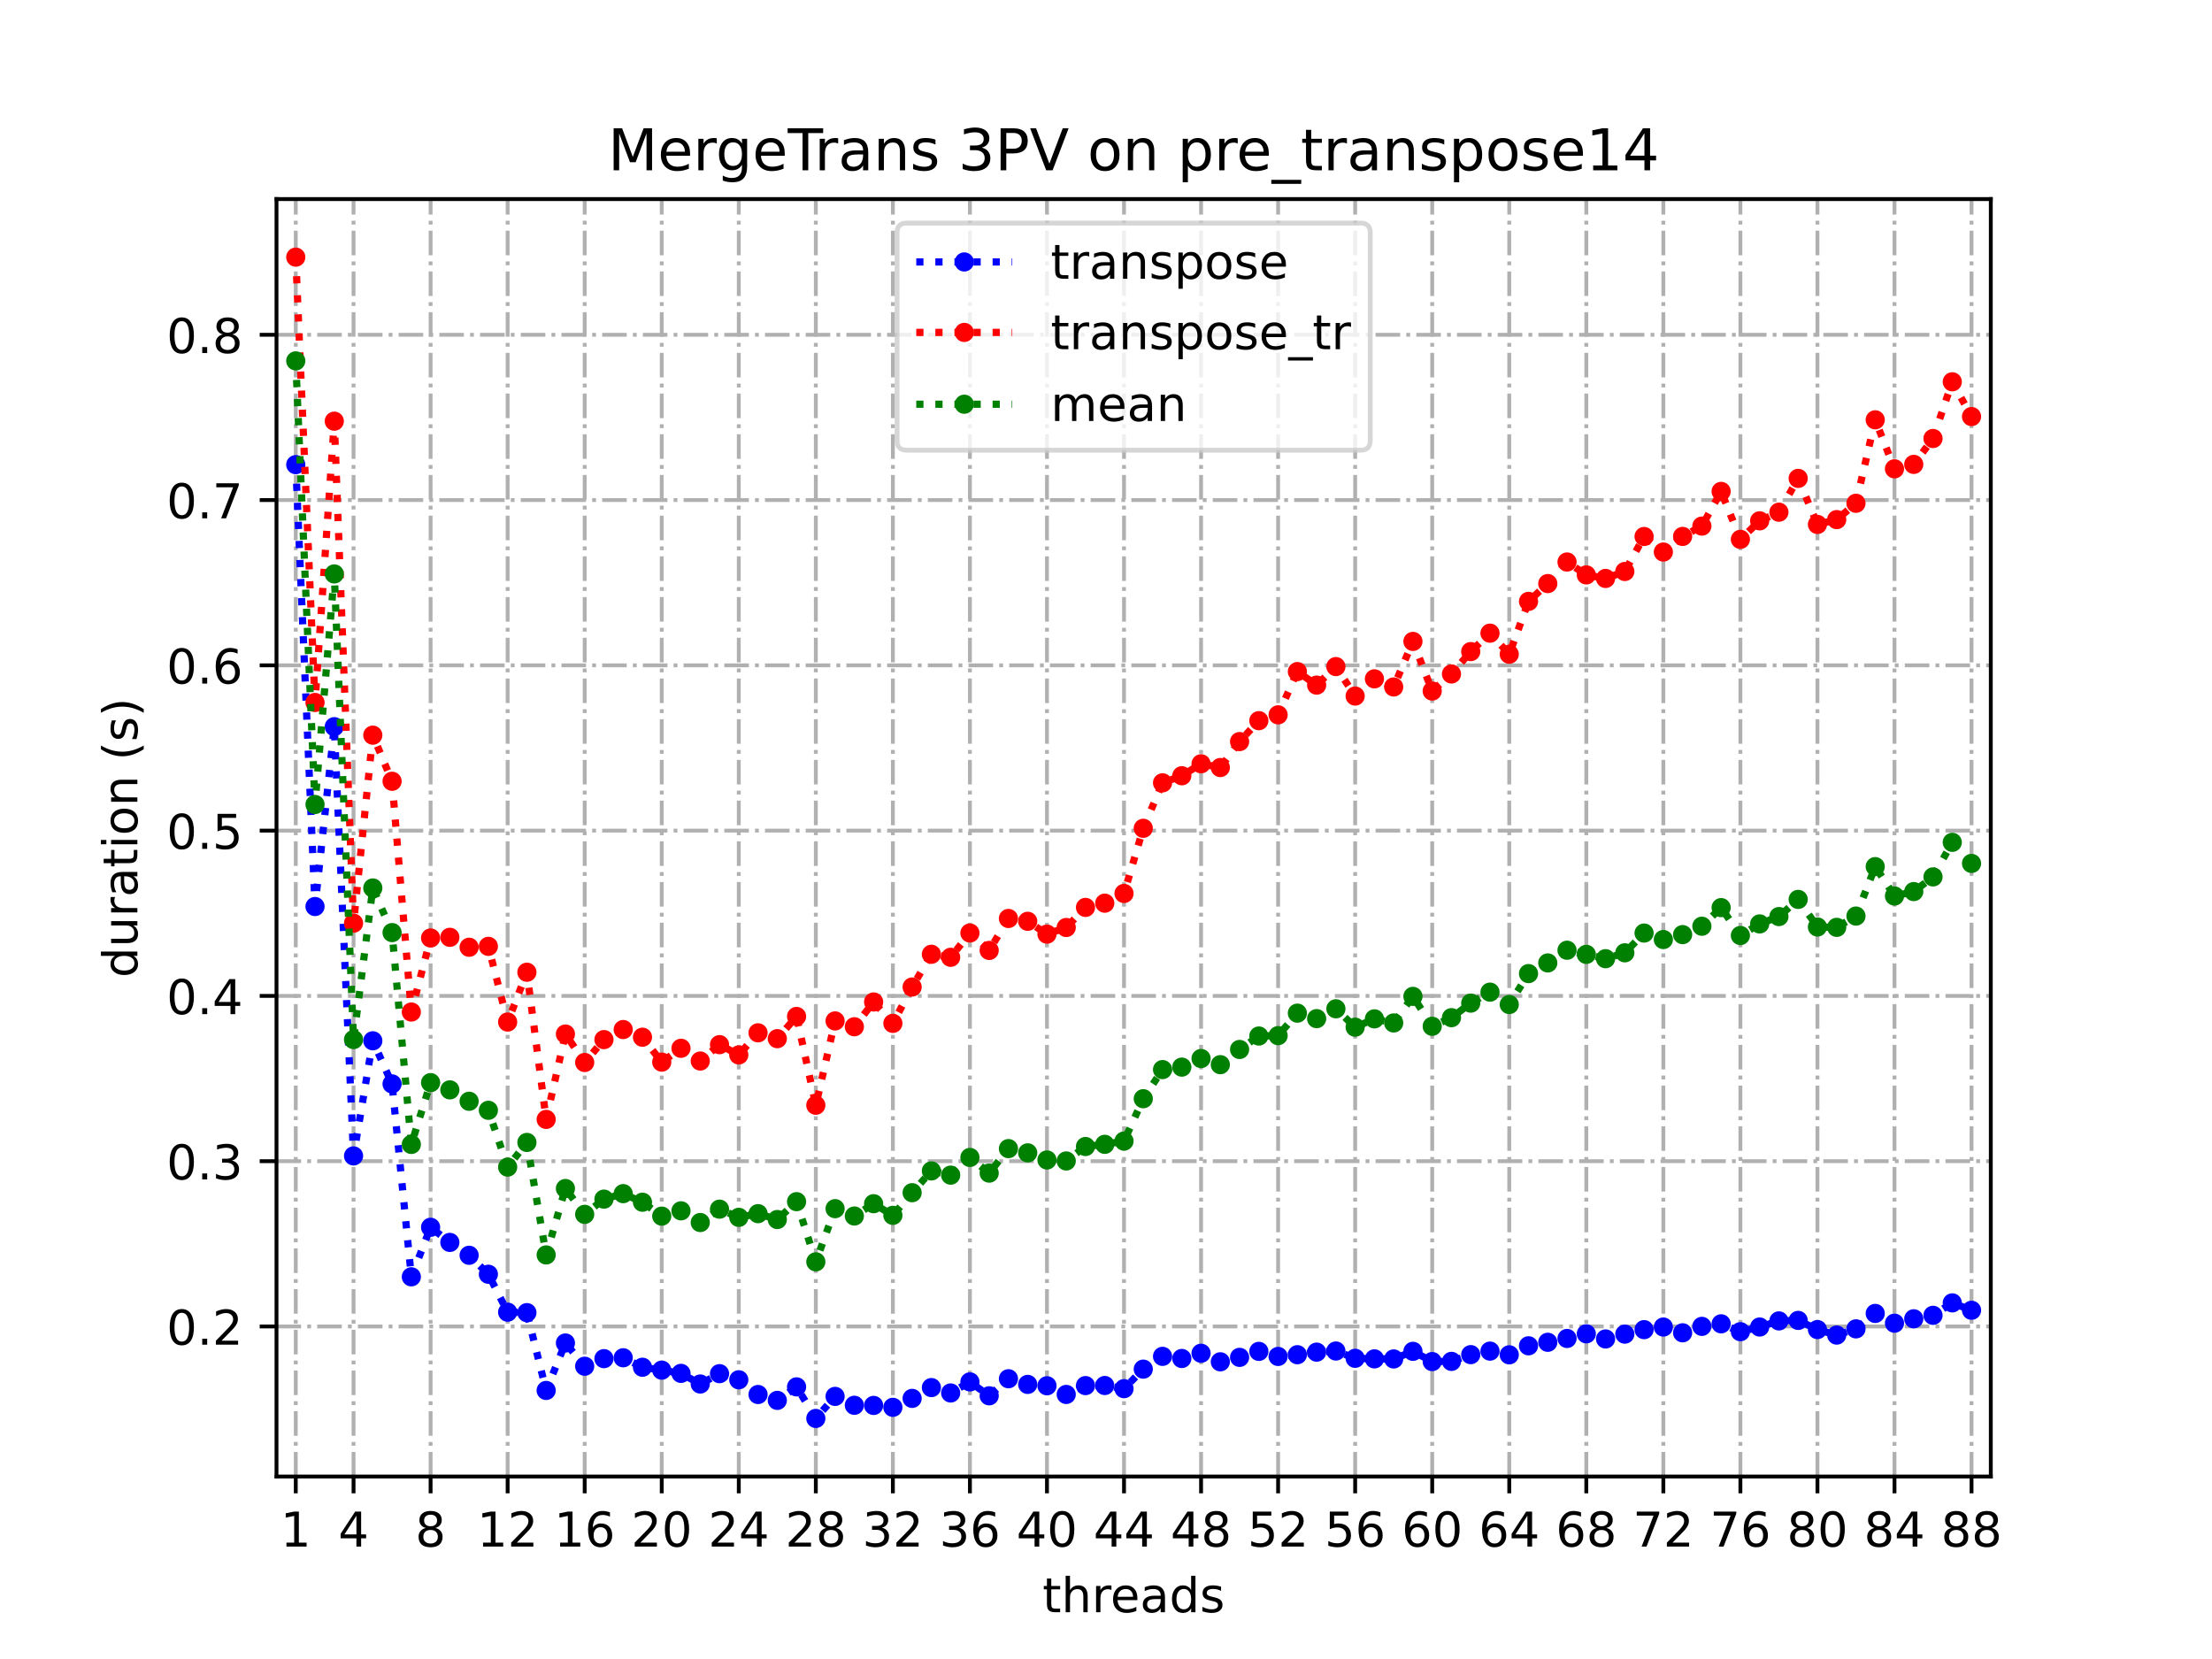<?xml version="1.0" encoding="utf-8" standalone="no"?>
<!DOCTYPE svg PUBLIC "-//W3C//DTD SVG 1.1//EN"
  "http://www.w3.org/Graphics/SVG/1.1/DTD/svg11.dtd">
<!-- Created with matplotlib (https://matplotlib.org/) -->
<svg height="345.6pt" version="1.1" viewBox="0 0 460.8 345.6" width="460.8pt" xmlns="http://www.w3.org/2000/svg" xmlns:xlink="http://www.w3.org/1999/xlink">
 <defs>
  <style type="text/css">
*{stroke-linecap:butt;stroke-linejoin:round;}
  </style>
 </defs>
 <g id="figure_1">
  <g id="patch_1">
   <path d="M 0 345.6 
L 460.8 345.6 
L 460.8 0 
L 0 0 
z
" style="fill:#ffffff;"/>
  </g>
  <g id="axes_1">
   <g id="patch_2">
    <path d="M 57.6 307.584 
L 414.72 307.584 
L 414.72 41.472 
L 57.6 41.472 
z
" style="fill:#ffffff;"/>
   </g>
   <g id="matplotlib.axis_1">
    <g id="xtick_1">
     <g id="line2d_1">
      <path clip-path="url(#p9a7e320b8c)" d="M 61.613 307.584 
L 61.613 41.472 
" style="fill:none;stroke:#b0b0b0;stroke-dasharray:5.12,1.28,0.8,1.28;stroke-dashoffset:0;stroke-width:0.8;"/>
     </g>
     <g id="line2d_2">
      <defs>
       <path d="M 0 0 
L 0 3.5 
" id="m9c2392dadb" style="stroke:#000000;stroke-width:0.8;"/>
      </defs>
      <g>
       <use style="stroke:#000000;stroke-width:0.8;" x="61.613" xlink:href="#m9c2392dadb" y="307.584"/>
      </g>
     </g>
     <g id="text_1">
      <!-- 1 -->
      <defs>
       <path d="M 12.406 8.297 
L 28.516 8.297 
L 28.516 63.922 
L 10.984 60.406 
L 10.984 69.391 
L 28.422 72.906 
L 38.281 72.906 
L 38.281 8.297 
L 54.391 8.297 
L 54.391 0 
L 12.406 0 
z
" id="DejaVuSans-49"/>
      </defs>
      <g transform="translate(58.431 322.182)scale(0.1 -0.1)">
       <use xlink:href="#DejaVuSans-49"/>
      </g>
     </g>
    </g>
    <g id="xtick_2">
     <g id="line2d_3">
      <path clip-path="url(#p9a7e320b8c)" d="M 73.65 307.584 
L 73.65 41.472 
" style="fill:none;stroke:#b0b0b0;stroke-dasharray:5.12,1.28,0.8,1.28;stroke-dashoffset:0;stroke-width:0.8;"/>
     </g>
     <g id="line2d_4">
      <g>
       <use style="stroke:#000000;stroke-width:0.8;" x="73.65" xlink:href="#m9c2392dadb" y="307.584"/>
      </g>
     </g>
     <g id="text_2">
      <!-- 4 -->
      <defs>
       <path d="M 37.797 64.312 
L 12.891 25.391 
L 37.797 25.391 
z
M 35.203 72.906 
L 47.609 72.906 
L 47.609 25.391 
L 58.016 25.391 
L 58.016 17.188 
L 47.609 17.188 
L 47.609 0 
L 37.797 0 
L 37.797 17.188 
L 4.891 17.188 
L 4.891 26.703 
z
" id="DejaVuSans-52"/>
      </defs>
      <g transform="translate(70.469 322.182)scale(0.1 -0.1)">
       <use xlink:href="#DejaVuSans-52"/>
      </g>
     </g>
    </g>
    <g id="xtick_3">
     <g id="line2d_5">
      <path clip-path="url(#p9a7e320b8c)" d="M 89.701 307.584 
L 89.701 41.472 
" style="fill:none;stroke:#b0b0b0;stroke-dasharray:5.12,1.28,0.8,1.28;stroke-dashoffset:0;stroke-width:0.8;"/>
     </g>
     <g id="line2d_6">
      <g>
       <use style="stroke:#000000;stroke-width:0.8;" x="89.701" xlink:href="#m9c2392dadb" y="307.584"/>
      </g>
     </g>
     <g id="text_3">
      <!-- 8 -->
      <defs>
       <path d="M 31.781 34.625 
Q 24.75 34.625 20.719 30.859 
Q 16.703 27.094 16.703 20.516 
Q 16.703 13.922 20.719 10.156 
Q 24.75 6.391 31.781 6.391 
Q 38.812 6.391 42.859 10.172 
Q 46.922 13.969 46.922 20.516 
Q 46.922 27.094 42.891 30.859 
Q 38.875 34.625 31.781 34.625 
z
M 21.922 38.812 
Q 15.578 40.375 12.031 44.719 
Q 8.5 49.078 8.5 55.328 
Q 8.5 64.062 14.719 69.141 
Q 20.953 74.219 31.781 74.219 
Q 42.672 74.219 48.875 69.141 
Q 55.078 64.062 55.078 55.328 
Q 55.078 49.078 51.531 44.719 
Q 48 40.375 41.703 38.812 
Q 48.828 37.156 52.797 32.312 
Q 56.781 27.484 56.781 20.516 
Q 56.781 9.906 50.312 4.234 
Q 43.844 -1.422 31.781 -1.422 
Q 19.734 -1.422 13.25 4.234 
Q 6.781 9.906 6.781 20.516 
Q 6.781 27.484 10.781 32.312 
Q 14.797 37.156 21.922 38.812 
z
M 18.312 54.391 
Q 18.312 48.734 21.844 45.562 
Q 25.391 42.391 31.781 42.391 
Q 38.141 42.391 41.719 45.562 
Q 45.312 48.734 45.312 54.391 
Q 45.312 60.062 41.719 63.234 
Q 38.141 66.406 31.781 66.406 
Q 25.391 66.406 21.844 63.234 
Q 18.312 60.062 18.312 54.391 
z
" id="DejaVuSans-56"/>
      </defs>
      <g transform="translate(86.519 322.182)scale(0.1 -0.1)">
       <use xlink:href="#DejaVuSans-56"/>
      </g>
     </g>
    </g>
    <g id="xtick_4">
     <g id="line2d_7">
      <path clip-path="url(#p9a7e320b8c)" d="M 105.751 307.584 
L 105.751 41.472 
" style="fill:none;stroke:#b0b0b0;stroke-dasharray:5.12,1.28,0.8,1.28;stroke-dashoffset:0;stroke-width:0.8;"/>
     </g>
     <g id="line2d_8">
      <g>
       <use style="stroke:#000000;stroke-width:0.8;" x="105.751" xlink:href="#m9c2392dadb" y="307.584"/>
      </g>
     </g>
     <g id="text_4">
      <!-- 12 -->
      <defs>
       <path d="M 19.188 8.297 
L 53.609 8.297 
L 53.609 0 
L 7.328 0 
L 7.328 8.297 
Q 12.938 14.109 22.625 23.891 
Q 32.328 33.688 34.812 36.531 
Q 39.547 41.844 41.422 45.531 
Q 43.312 49.219 43.312 52.781 
Q 43.312 58.594 39.234 62.25 
Q 35.156 65.922 28.609 65.922 
Q 23.969 65.922 18.812 64.312 
Q 13.672 62.703 7.812 59.422 
L 7.812 69.391 
Q 13.766 71.781 18.938 73 
Q 24.125 74.219 28.422 74.219 
Q 39.75 74.219 46.484 68.547 
Q 53.219 62.891 53.219 53.422 
Q 53.219 48.922 51.531 44.891 
Q 49.859 40.875 45.406 35.406 
Q 44.188 33.984 37.641 27.219 
Q 31.109 20.453 19.188 8.297 
z
" id="DejaVuSans-50"/>
      </defs>
      <g transform="translate(99.389 322.182)scale(0.1 -0.1)">
       <use xlink:href="#DejaVuSans-49"/>
       <use x="63.623" xlink:href="#DejaVuSans-50"/>
      </g>
     </g>
    </g>
    <g id="xtick_5">
     <g id="line2d_9">
      <path clip-path="url(#p9a7e320b8c)" d="M 121.801 307.584 
L 121.801 41.472 
" style="fill:none;stroke:#b0b0b0;stroke-dasharray:5.12,1.28,0.8,1.28;stroke-dashoffset:0;stroke-width:0.8;"/>
     </g>
     <g id="line2d_10">
      <g>
       <use style="stroke:#000000;stroke-width:0.8;" x="121.801" xlink:href="#m9c2392dadb" y="307.584"/>
      </g>
     </g>
     <g id="text_5">
      <!-- 16 -->
      <defs>
       <path d="M 33.016 40.375 
Q 26.375 40.375 22.484 35.828 
Q 18.609 31.297 18.609 23.391 
Q 18.609 15.531 22.484 10.953 
Q 26.375 6.391 33.016 6.391 
Q 39.656 6.391 43.531 10.953 
Q 47.406 15.531 47.406 23.391 
Q 47.406 31.297 43.531 35.828 
Q 39.656 40.375 33.016 40.375 
z
M 52.594 71.297 
L 52.594 62.312 
Q 48.875 64.062 45.094 64.984 
Q 41.312 65.922 37.594 65.922 
Q 27.828 65.922 22.672 59.328 
Q 17.531 52.734 16.797 39.406 
Q 19.672 43.656 24.016 45.922 
Q 28.375 48.188 33.594 48.188 
Q 44.578 48.188 50.953 41.516 
Q 57.328 34.859 57.328 23.391 
Q 57.328 12.156 50.688 5.359 
Q 44.047 -1.422 33.016 -1.422 
Q 20.359 -1.422 13.672 8.266 
Q 6.984 17.969 6.984 36.375 
Q 6.984 53.656 15.188 63.938 
Q 23.391 74.219 37.203 74.219 
Q 40.922 74.219 44.703 73.484 
Q 48.484 72.75 52.594 71.297 
z
" id="DejaVuSans-54"/>
      </defs>
      <g transform="translate(115.439 322.182)scale(0.1 -0.1)">
       <use xlink:href="#DejaVuSans-49"/>
       <use x="63.623" xlink:href="#DejaVuSans-54"/>
      </g>
     </g>
    </g>
    <g id="xtick_6">
     <g id="line2d_11">
      <path clip-path="url(#p9a7e320b8c)" d="M 137.852 307.584 
L 137.852 41.472 
" style="fill:none;stroke:#b0b0b0;stroke-dasharray:5.12,1.28,0.8,1.28;stroke-dashoffset:0;stroke-width:0.8;"/>
     </g>
     <g id="line2d_12">
      <g>
       <use style="stroke:#000000;stroke-width:0.8;" x="137.852" xlink:href="#m9c2392dadb" y="307.584"/>
      </g>
     </g>
     <g id="text_6">
      <!-- 20 -->
      <defs>
       <path d="M 31.781 66.406 
Q 24.172 66.406 20.328 58.906 
Q 16.5 51.422 16.5 36.375 
Q 16.5 21.391 20.328 13.891 
Q 24.172 6.391 31.781 6.391 
Q 39.453 6.391 43.281 13.891 
Q 47.125 21.391 47.125 36.375 
Q 47.125 51.422 43.281 58.906 
Q 39.453 66.406 31.781 66.406 
z
M 31.781 74.219 
Q 44.047 74.219 50.516 64.516 
Q 56.984 54.828 56.984 36.375 
Q 56.984 17.969 50.516 8.266 
Q 44.047 -1.422 31.781 -1.422 
Q 19.531 -1.422 13.062 8.266 
Q 6.594 17.969 6.594 36.375 
Q 6.594 54.828 13.062 64.516 
Q 19.531 74.219 31.781 74.219 
z
" id="DejaVuSans-48"/>
      </defs>
      <g transform="translate(131.489 322.182)scale(0.1 -0.1)">
       <use xlink:href="#DejaVuSans-50"/>
       <use x="63.623" xlink:href="#DejaVuSans-48"/>
      </g>
     </g>
    </g>
    <g id="xtick_7">
     <g id="line2d_13">
      <path clip-path="url(#p9a7e320b8c)" d="M 153.902 307.584 
L 153.902 41.472 
" style="fill:none;stroke:#b0b0b0;stroke-dasharray:5.12,1.28,0.8,1.28;stroke-dashoffset:0;stroke-width:0.8;"/>
     </g>
     <g id="line2d_14">
      <g>
       <use style="stroke:#000000;stroke-width:0.8;" x="153.902" xlink:href="#m9c2392dadb" y="307.584"/>
      </g>
     </g>
     <g id="text_7">
      <!-- 24 -->
      <g transform="translate(147.54 322.182)scale(0.1 -0.1)">
       <use xlink:href="#DejaVuSans-50"/>
       <use x="63.623" xlink:href="#DejaVuSans-52"/>
      </g>
     </g>
    </g>
    <g id="xtick_8">
     <g id="line2d_15">
      <path clip-path="url(#p9a7e320b8c)" d="M 169.952 307.584 
L 169.952 41.472 
" style="fill:none;stroke:#b0b0b0;stroke-dasharray:5.12,1.28,0.8,1.28;stroke-dashoffset:0;stroke-width:0.8;"/>
     </g>
     <g id="line2d_16">
      <g>
       <use style="stroke:#000000;stroke-width:0.8;" x="169.952" xlink:href="#m9c2392dadb" y="307.584"/>
      </g>
     </g>
     <g id="text_8">
      <!-- 28 -->
      <g transform="translate(163.59 322.182)scale(0.1 -0.1)">
       <use xlink:href="#DejaVuSans-50"/>
       <use x="63.623" xlink:href="#DejaVuSans-56"/>
      </g>
     </g>
    </g>
    <g id="xtick_9">
     <g id="line2d_17">
      <path clip-path="url(#p9a7e320b8c)" d="M 186.003 307.584 
L 186.003 41.472 
" style="fill:none;stroke:#b0b0b0;stroke-dasharray:5.12,1.28,0.8,1.28;stroke-dashoffset:0;stroke-width:0.8;"/>
     </g>
     <g id="line2d_18">
      <g>
       <use style="stroke:#000000;stroke-width:0.8;" x="186.003" xlink:href="#m9c2392dadb" y="307.584"/>
      </g>
     </g>
     <g id="text_9">
      <!-- 32 -->
      <defs>
       <path d="M 40.578 39.312 
Q 47.656 37.797 51.625 33 
Q 55.609 28.219 55.609 21.188 
Q 55.609 10.406 48.188 4.484 
Q 40.766 -1.422 27.094 -1.422 
Q 22.516 -1.422 17.656 -0.516 
Q 12.797 0.391 7.625 2.203 
L 7.625 11.719 
Q 11.719 9.328 16.594 8.109 
Q 21.484 6.891 26.812 6.891 
Q 36.078 6.891 40.938 10.547 
Q 45.797 14.203 45.797 21.188 
Q 45.797 27.641 41.281 31.266 
Q 36.766 34.906 28.719 34.906 
L 20.219 34.906 
L 20.219 43.016 
L 29.109 43.016 
Q 36.375 43.016 40.234 45.922 
Q 44.094 48.828 44.094 54.297 
Q 44.094 59.906 40.109 62.906 
Q 36.141 65.922 28.719 65.922 
Q 24.656 65.922 20.016 65.031 
Q 15.375 64.156 9.812 62.312 
L 9.812 71.094 
Q 15.438 72.656 20.344 73.438 
Q 25.25 74.219 29.594 74.219 
Q 40.828 74.219 47.359 69.109 
Q 53.906 64.016 53.906 55.328 
Q 53.906 49.266 50.438 45.094 
Q 46.969 40.922 40.578 39.312 
z
" id="DejaVuSans-51"/>
      </defs>
      <g transform="translate(179.64 322.182)scale(0.1 -0.1)">
       <use xlink:href="#DejaVuSans-51"/>
       <use x="63.623" xlink:href="#DejaVuSans-50"/>
      </g>
     </g>
    </g>
    <g id="xtick_10">
     <g id="line2d_19">
      <path clip-path="url(#p9a7e320b8c)" d="M 202.053 307.584 
L 202.053 41.472 
" style="fill:none;stroke:#b0b0b0;stroke-dasharray:5.12,1.28,0.8,1.28;stroke-dashoffset:0;stroke-width:0.8;"/>
     </g>
     <g id="line2d_20">
      <g>
       <use style="stroke:#000000;stroke-width:0.8;" x="202.053" xlink:href="#m9c2392dadb" y="307.584"/>
      </g>
     </g>
     <g id="text_10">
      <!-- 36 -->
      <g transform="translate(195.691 322.182)scale(0.1 -0.1)">
       <use xlink:href="#DejaVuSans-51"/>
       <use x="63.623" xlink:href="#DejaVuSans-54"/>
      </g>
     </g>
    </g>
    <g id="xtick_11">
     <g id="line2d_21">
      <path clip-path="url(#p9a7e320b8c)" d="M 218.103 307.584 
L 218.103 41.472 
" style="fill:none;stroke:#b0b0b0;stroke-dasharray:5.12,1.28,0.8,1.28;stroke-dashoffset:0;stroke-width:0.8;"/>
     </g>
     <g id="line2d_22">
      <g>
       <use style="stroke:#000000;stroke-width:0.8;" x="218.103" xlink:href="#m9c2392dadb" y="307.584"/>
      </g>
     </g>
     <g id="text_11">
      <!-- 40 -->
      <g transform="translate(211.741 322.182)scale(0.1 -0.1)">
       <use xlink:href="#DejaVuSans-52"/>
       <use x="63.623" xlink:href="#DejaVuSans-48"/>
      </g>
     </g>
    </g>
    <g id="xtick_12">
     <g id="line2d_23">
      <path clip-path="url(#p9a7e320b8c)" d="M 234.154 307.584 
L 234.154 41.472 
" style="fill:none;stroke:#b0b0b0;stroke-dasharray:5.12,1.28,0.8,1.28;stroke-dashoffset:0;stroke-width:0.8;"/>
     </g>
     <g id="line2d_24">
      <g>
       <use style="stroke:#000000;stroke-width:0.8;" x="234.154" xlink:href="#m9c2392dadb" y="307.584"/>
      </g>
     </g>
     <g id="text_12">
      <!-- 44 -->
      <g transform="translate(227.791 322.182)scale(0.1 -0.1)">
       <use xlink:href="#DejaVuSans-52"/>
       <use x="63.623" xlink:href="#DejaVuSans-52"/>
      </g>
     </g>
    </g>
    <g id="xtick_13">
     <g id="line2d_25">
      <path clip-path="url(#p9a7e320b8c)" d="M 250.204 307.584 
L 250.204 41.472 
" style="fill:none;stroke:#b0b0b0;stroke-dasharray:5.12,1.28,0.8,1.28;stroke-dashoffset:0;stroke-width:0.8;"/>
     </g>
     <g id="line2d_26">
      <g>
       <use style="stroke:#000000;stroke-width:0.8;" x="250.204" xlink:href="#m9c2392dadb" y="307.584"/>
      </g>
     </g>
     <g id="text_13">
      <!-- 48 -->
      <g transform="translate(243.842 322.182)scale(0.1 -0.1)">
       <use xlink:href="#DejaVuSans-52"/>
       <use x="63.623" xlink:href="#DejaVuSans-56"/>
      </g>
     </g>
    </g>
    <g id="xtick_14">
     <g id="line2d_27">
      <path clip-path="url(#p9a7e320b8c)" d="M 266.254 307.584 
L 266.254 41.472 
" style="fill:none;stroke:#b0b0b0;stroke-dasharray:5.12,1.28,0.8,1.28;stroke-dashoffset:0;stroke-width:0.8;"/>
     </g>
     <g id="line2d_28">
      <g>
       <use style="stroke:#000000;stroke-width:0.8;" x="266.254" xlink:href="#m9c2392dadb" y="307.584"/>
      </g>
     </g>
     <g id="text_14">
      <!-- 52 -->
      <defs>
       <path d="M 10.797 72.906 
L 49.516 72.906 
L 49.516 64.594 
L 19.828 64.594 
L 19.828 46.734 
Q 21.969 47.469 24.109 47.828 
Q 26.266 48.188 28.422 48.188 
Q 40.625 48.188 47.75 41.5 
Q 54.891 34.812 54.891 23.391 
Q 54.891 11.625 47.562 5.094 
Q 40.234 -1.422 26.906 -1.422 
Q 22.312 -1.422 17.547 -0.641 
Q 12.797 0.141 7.719 1.703 
L 7.719 11.625 
Q 12.109 9.234 16.797 8.062 
Q 21.484 6.891 26.703 6.891 
Q 35.156 6.891 40.078 11.328 
Q 45.016 15.766 45.016 23.391 
Q 45.016 31 40.078 35.438 
Q 35.156 39.891 26.703 39.891 
Q 22.75 39.891 18.812 39.016 
Q 14.891 38.141 10.797 36.281 
z
" id="DejaVuSans-53"/>
      </defs>
      <g transform="translate(259.892 322.182)scale(0.1 -0.1)">
       <use xlink:href="#DejaVuSans-53"/>
       <use x="63.623" xlink:href="#DejaVuSans-50"/>
      </g>
     </g>
    </g>
    <g id="xtick_15">
     <g id="line2d_29">
      <path clip-path="url(#p9a7e320b8c)" d="M 282.305 307.584 
L 282.305 41.472 
" style="fill:none;stroke:#b0b0b0;stroke-dasharray:5.12,1.28,0.8,1.28;stroke-dashoffset:0;stroke-width:0.8;"/>
     </g>
     <g id="line2d_30">
      <g>
       <use style="stroke:#000000;stroke-width:0.8;" x="282.305" xlink:href="#m9c2392dadb" y="307.584"/>
      </g>
     </g>
     <g id="text_15">
      <!-- 56 -->
      <g transform="translate(275.942 322.182)scale(0.1 -0.1)">
       <use xlink:href="#DejaVuSans-53"/>
       <use x="63.623" xlink:href="#DejaVuSans-54"/>
      </g>
     </g>
    </g>
    <g id="xtick_16">
     <g id="line2d_31">
      <path clip-path="url(#p9a7e320b8c)" d="M 298.355 307.584 
L 298.355 41.472 
" style="fill:none;stroke:#b0b0b0;stroke-dasharray:5.12,1.28,0.8,1.28;stroke-dashoffset:0;stroke-width:0.8;"/>
     </g>
     <g id="line2d_32">
      <g>
       <use style="stroke:#000000;stroke-width:0.8;" x="298.355" xlink:href="#m9c2392dadb" y="307.584"/>
      </g>
     </g>
     <g id="text_16">
      <!-- 60 -->
      <g transform="translate(291.993 322.182)scale(0.1 -0.1)">
       <use xlink:href="#DejaVuSans-54"/>
       <use x="63.623" xlink:href="#DejaVuSans-48"/>
      </g>
     </g>
    </g>
    <g id="xtick_17">
     <g id="line2d_33">
      <path clip-path="url(#p9a7e320b8c)" d="M 314.405 307.584 
L 314.405 41.472 
" style="fill:none;stroke:#b0b0b0;stroke-dasharray:5.12,1.28,0.8,1.28;stroke-dashoffset:0;stroke-width:0.8;"/>
     </g>
     <g id="line2d_34">
      <g>
       <use style="stroke:#000000;stroke-width:0.8;" x="314.405" xlink:href="#m9c2392dadb" y="307.584"/>
      </g>
     </g>
     <g id="text_17">
      <!-- 64 -->
      <g transform="translate(308.043 322.182)scale(0.1 -0.1)">
       <use xlink:href="#DejaVuSans-54"/>
       <use x="63.623" xlink:href="#DejaVuSans-52"/>
      </g>
     </g>
    </g>
    <g id="xtick_18">
     <g id="line2d_35">
      <path clip-path="url(#p9a7e320b8c)" d="M 330.456 307.584 
L 330.456 41.472 
" style="fill:none;stroke:#b0b0b0;stroke-dasharray:5.12,1.28,0.8,1.28;stroke-dashoffset:0;stroke-width:0.8;"/>
     </g>
     <g id="line2d_36">
      <g>
       <use style="stroke:#000000;stroke-width:0.8;" x="330.456" xlink:href="#m9c2392dadb" y="307.584"/>
      </g>
     </g>
     <g id="text_18">
      <!-- 68 -->
      <g transform="translate(324.093 322.182)scale(0.1 -0.1)">
       <use xlink:href="#DejaVuSans-54"/>
       <use x="63.623" xlink:href="#DejaVuSans-56"/>
      </g>
     </g>
    </g>
    <g id="xtick_19">
     <g id="line2d_37">
      <path clip-path="url(#p9a7e320b8c)" d="M 346.506 307.584 
L 346.506 41.472 
" style="fill:none;stroke:#b0b0b0;stroke-dasharray:5.12,1.28,0.8,1.28;stroke-dashoffset:0;stroke-width:0.8;"/>
     </g>
     <g id="line2d_38">
      <g>
       <use style="stroke:#000000;stroke-width:0.8;" x="346.506" xlink:href="#m9c2392dadb" y="307.584"/>
      </g>
     </g>
     <g id="text_19">
      <!-- 72 -->
      <defs>
       <path d="M 8.203 72.906 
L 55.078 72.906 
L 55.078 68.703 
L 28.609 0 
L 18.312 0 
L 43.219 64.594 
L 8.203 64.594 
z
" id="DejaVuSans-55"/>
      </defs>
      <g transform="translate(340.144 322.182)scale(0.1 -0.1)">
       <use xlink:href="#DejaVuSans-55"/>
       <use x="63.623" xlink:href="#DejaVuSans-50"/>
      </g>
     </g>
    </g>
    <g id="xtick_20">
     <g id="line2d_39">
      <path clip-path="url(#p9a7e320b8c)" d="M 362.556 307.584 
L 362.556 41.472 
" style="fill:none;stroke:#b0b0b0;stroke-dasharray:5.12,1.28,0.8,1.28;stroke-dashoffset:0;stroke-width:0.8;"/>
     </g>
     <g id="line2d_40">
      <g>
       <use style="stroke:#000000;stroke-width:0.8;" x="362.556" xlink:href="#m9c2392dadb" y="307.584"/>
      </g>
     </g>
     <g id="text_20">
      <!-- 76 -->
      <g transform="translate(356.194 322.182)scale(0.1 -0.1)">
       <use xlink:href="#DejaVuSans-55"/>
       <use x="63.623" xlink:href="#DejaVuSans-54"/>
      </g>
     </g>
    </g>
    <g id="xtick_21">
     <g id="line2d_41">
      <path clip-path="url(#p9a7e320b8c)" d="M 378.607 307.584 
L 378.607 41.472 
" style="fill:none;stroke:#b0b0b0;stroke-dasharray:5.12,1.28,0.8,1.28;stroke-dashoffset:0;stroke-width:0.8;"/>
     </g>
     <g id="line2d_42">
      <g>
       <use style="stroke:#000000;stroke-width:0.8;" x="378.607" xlink:href="#m9c2392dadb" y="307.584"/>
      </g>
     </g>
     <g id="text_21">
      <!-- 80 -->
      <g transform="translate(372.244 322.182)scale(0.1 -0.1)">
       <use xlink:href="#DejaVuSans-56"/>
       <use x="63.623" xlink:href="#DejaVuSans-48"/>
      </g>
     </g>
    </g>
    <g id="xtick_22">
     <g id="line2d_43">
      <path clip-path="url(#p9a7e320b8c)" d="M 394.657 307.584 
L 394.657 41.472 
" style="fill:none;stroke:#b0b0b0;stroke-dasharray:5.12,1.28,0.8,1.28;stroke-dashoffset:0;stroke-width:0.8;"/>
     </g>
     <g id="line2d_44">
      <g>
       <use style="stroke:#000000;stroke-width:0.8;" x="394.657" xlink:href="#m9c2392dadb" y="307.584"/>
      </g>
     </g>
     <g id="text_22">
      <!-- 84 -->
      <g transform="translate(388.295 322.182)scale(0.1 -0.1)">
       <use xlink:href="#DejaVuSans-56"/>
       <use x="63.623" xlink:href="#DejaVuSans-52"/>
      </g>
     </g>
    </g>
    <g id="xtick_23">
     <g id="line2d_45">
      <path clip-path="url(#p9a7e320b8c)" d="M 410.707 307.584 
L 410.707 41.472 
" style="fill:none;stroke:#b0b0b0;stroke-dasharray:5.12,1.28,0.8,1.28;stroke-dashoffset:0;stroke-width:0.8;"/>
     </g>
     <g id="line2d_46">
      <g>
       <use style="stroke:#000000;stroke-width:0.8;" x="410.707" xlink:href="#m9c2392dadb" y="307.584"/>
      </g>
     </g>
     <g id="text_23">
      <!-- 88 -->
      <g transform="translate(404.345 322.182)scale(0.1 -0.1)">
       <use xlink:href="#DejaVuSans-56"/>
       <use x="63.623" xlink:href="#DejaVuSans-56"/>
      </g>
     </g>
    </g>
    <g id="text_24">
     <!-- threads -->
     <defs>
      <path d="M 18.312 70.219 
L 18.312 54.688 
L 36.812 54.688 
L 36.812 47.703 
L 18.312 47.703 
L 18.312 18.016 
Q 18.312 11.328 20.141 9.422 
Q 21.969 7.516 27.594 7.516 
L 36.812 7.516 
L 36.812 0 
L 27.594 0 
Q 17.188 0 13.234 3.875 
Q 9.281 7.766 9.281 18.016 
L 9.281 47.703 
L 2.688 47.703 
L 2.688 54.688 
L 9.281 54.688 
L 9.281 70.219 
z
" id="DejaVuSans-116"/>
      <path d="M 54.891 33.016 
L 54.891 0 
L 45.906 0 
L 45.906 32.719 
Q 45.906 40.484 42.875 44.328 
Q 39.844 48.188 33.797 48.188 
Q 26.516 48.188 22.312 43.547 
Q 18.109 38.922 18.109 30.906 
L 18.109 0 
L 9.078 0 
L 9.078 75.984 
L 18.109 75.984 
L 18.109 46.188 
Q 21.344 51.125 25.703 53.562 
Q 30.078 56 35.797 56 
Q 45.219 56 50.047 50.172 
Q 54.891 44.344 54.891 33.016 
z
" id="DejaVuSans-104"/>
      <path d="M 41.109 46.297 
Q 39.594 47.172 37.812 47.578 
Q 36.031 48 33.891 48 
Q 26.266 48 22.188 43.047 
Q 18.109 38.094 18.109 28.812 
L 18.109 0 
L 9.078 0 
L 9.078 54.688 
L 18.109 54.688 
L 18.109 46.188 
Q 20.953 51.172 25.484 53.578 
Q 30.031 56 36.531 56 
Q 37.453 56 38.578 55.875 
Q 39.703 55.766 41.062 55.516 
z
" id="DejaVuSans-114"/>
      <path d="M 56.203 29.594 
L 56.203 25.203 
L 14.891 25.203 
Q 15.484 15.922 20.484 11.062 
Q 25.484 6.203 34.422 6.203 
Q 39.594 6.203 44.453 7.469 
Q 49.312 8.734 54.109 11.281 
L 54.109 2.781 
Q 49.266 0.734 44.188 -0.344 
Q 39.109 -1.422 33.891 -1.422 
Q 20.797 -1.422 13.156 6.188 
Q 5.516 13.812 5.516 26.812 
Q 5.516 40.234 12.766 48.109 
Q 20.016 56 32.328 56 
Q 43.359 56 49.781 48.891 
Q 56.203 41.797 56.203 29.594 
z
M 47.219 32.234 
Q 47.125 39.594 43.094 43.984 
Q 39.062 48.391 32.422 48.391 
Q 24.906 48.391 20.391 44.141 
Q 15.875 39.891 15.188 32.172 
z
" id="DejaVuSans-101"/>
      <path d="M 34.281 27.484 
Q 23.391 27.484 19.188 25 
Q 14.984 22.516 14.984 16.5 
Q 14.984 11.719 18.141 8.906 
Q 21.297 6.109 26.703 6.109 
Q 34.188 6.109 38.703 11.406 
Q 43.219 16.703 43.219 25.484 
L 43.219 27.484 
z
M 52.203 31.203 
L 52.203 0 
L 43.219 0 
L 43.219 8.297 
Q 40.141 3.328 35.547 0.953 
Q 30.953 -1.422 24.312 -1.422 
Q 15.922 -1.422 10.953 3.297 
Q 6 8.016 6 15.922 
Q 6 25.141 12.172 29.828 
Q 18.359 34.516 30.609 34.516 
L 43.219 34.516 
L 43.219 35.406 
Q 43.219 41.609 39.141 45 
Q 35.062 48.391 27.688 48.391 
Q 23 48.391 18.547 47.266 
Q 14.109 46.141 10.016 43.891 
L 10.016 52.203 
Q 14.938 54.109 19.578 55.047 
Q 24.219 56 28.609 56 
Q 40.484 56 46.344 49.844 
Q 52.203 43.703 52.203 31.203 
z
" id="DejaVuSans-97"/>
      <path d="M 45.406 46.391 
L 45.406 75.984 
L 54.391 75.984 
L 54.391 0 
L 45.406 0 
L 45.406 8.203 
Q 42.578 3.328 38.25 0.953 
Q 33.938 -1.422 27.875 -1.422 
Q 17.969 -1.422 11.734 6.484 
Q 5.516 14.406 5.516 27.297 
Q 5.516 40.188 11.734 48.094 
Q 17.969 56 27.875 56 
Q 33.938 56 38.25 53.625 
Q 42.578 51.266 45.406 46.391 
z
M 14.797 27.297 
Q 14.797 17.391 18.875 11.75 
Q 22.953 6.109 30.078 6.109 
Q 37.203 6.109 41.297 11.75 
Q 45.406 17.391 45.406 27.297 
Q 45.406 37.203 41.297 42.844 
Q 37.203 48.484 30.078 48.484 
Q 22.953 48.484 18.875 42.844 
Q 14.797 37.203 14.797 27.297 
z
" id="DejaVuSans-100"/>
      <path d="M 44.281 53.078 
L 44.281 44.578 
Q 40.484 46.531 36.375 47.5 
Q 32.281 48.484 27.875 48.484 
Q 21.188 48.484 17.844 46.438 
Q 14.5 44.391 14.5 40.281 
Q 14.5 37.156 16.891 35.375 
Q 19.281 33.594 26.516 31.984 
L 29.594 31.297 
Q 39.156 29.25 43.188 25.516 
Q 47.219 21.781 47.219 15.094 
Q 47.219 7.469 41.188 3.016 
Q 35.156 -1.422 24.609 -1.422 
Q 20.219 -1.422 15.453 -0.562 
Q 10.688 0.297 5.422 2 
L 5.422 11.281 
Q 10.406 8.688 15.234 7.391 
Q 20.062 6.109 24.812 6.109 
Q 31.156 6.109 34.562 8.281 
Q 37.984 10.453 37.984 14.406 
Q 37.984 18.062 35.516 20.016 
Q 33.062 21.969 24.703 23.781 
L 21.578 24.516 
Q 13.234 26.266 9.516 29.906 
Q 5.812 33.547 5.812 39.891 
Q 5.812 47.609 11.281 51.797 
Q 16.75 56 26.812 56 
Q 31.781 56 36.172 55.266 
Q 40.578 54.547 44.281 53.078 
z
" id="DejaVuSans-115"/>
     </defs>
     <g transform="translate(217.169 335.861)scale(0.1 -0.1)">
      <use xlink:href="#DejaVuSans-116"/>
      <use x="39.209" xlink:href="#DejaVuSans-104"/>
      <use x="102.588" xlink:href="#DejaVuSans-114"/>
      <use x="141.451" xlink:href="#DejaVuSans-101"/>
      <use x="202.975" xlink:href="#DejaVuSans-97"/>
      <use x="264.254" xlink:href="#DejaVuSans-100"/>
      <use x="327.73" xlink:href="#DejaVuSans-115"/>
     </g>
    </g>
   </g>
   <g id="matplotlib.axis_2">
    <g id="ytick_1">
     <g id="line2d_47">
      <path clip-path="url(#p9a7e320b8c)" d="M 57.6 276.323 
L 414.72 276.323 
" style="fill:none;stroke:#b0b0b0;stroke-dasharray:5.12,1.28,0.8,1.28;stroke-dashoffset:0;stroke-width:0.8;"/>
     </g>
     <g id="line2d_48">
      <defs>
       <path d="M 0 0 
L -3.5 0 
" id="m1626c05391" style="stroke:#000000;stroke-width:0.8;"/>
      </defs>
      <g>
       <use style="stroke:#000000;stroke-width:0.8;" x="57.6" xlink:href="#m1626c05391" y="276.323"/>
      </g>
     </g>
     <g id="text_25">
      <!-- 0.2 -->
      <defs>
       <path d="M 10.688 12.406 
L 21 12.406 
L 21 0 
L 10.688 0 
z
" id="DejaVuSans-46"/>
      </defs>
      <g transform="translate(34.697 280.122)scale(0.1 -0.1)">
       <use xlink:href="#DejaVuSans-48"/>
       <use x="63.623" xlink:href="#DejaVuSans-46"/>
       <use x="95.41" xlink:href="#DejaVuSans-50"/>
      </g>
     </g>
    </g>
    <g id="ytick_2">
     <g id="line2d_49">
      <path clip-path="url(#p9a7e320b8c)" d="M 57.6 241.893 
L 414.72 241.893 
" style="fill:none;stroke:#b0b0b0;stroke-dasharray:5.12,1.28,0.8,1.28;stroke-dashoffset:0;stroke-width:0.8;"/>
     </g>
     <g id="line2d_50">
      <g>
       <use style="stroke:#000000;stroke-width:0.8;" x="57.6" xlink:href="#m1626c05391" y="241.893"/>
      </g>
     </g>
     <g id="text_26">
      <!-- 0.3 -->
      <g transform="translate(34.697 245.692)scale(0.1 -0.1)">
       <use xlink:href="#DejaVuSans-48"/>
       <use x="63.623" xlink:href="#DejaVuSans-46"/>
       <use x="95.41" xlink:href="#DejaVuSans-51"/>
      </g>
     </g>
    </g>
    <g id="ytick_3">
     <g id="line2d_51">
      <path clip-path="url(#p9a7e320b8c)" d="M 57.6 207.463 
L 414.72 207.463 
" style="fill:none;stroke:#b0b0b0;stroke-dasharray:5.12,1.28,0.8,1.28;stroke-dashoffset:0;stroke-width:0.8;"/>
     </g>
     <g id="line2d_52">
      <g>
       <use style="stroke:#000000;stroke-width:0.8;" x="57.6" xlink:href="#m1626c05391" y="207.463"/>
      </g>
     </g>
     <g id="text_27">
      <!-- 0.4 -->
      <g transform="translate(34.697 211.262)scale(0.1 -0.1)">
       <use xlink:href="#DejaVuSans-48"/>
       <use x="63.623" xlink:href="#DejaVuSans-46"/>
       <use x="95.41" xlink:href="#DejaVuSans-52"/>
      </g>
     </g>
    </g>
    <g id="ytick_4">
     <g id="line2d_53">
      <path clip-path="url(#p9a7e320b8c)" d="M 57.6 173.033 
L 414.72 173.033 
" style="fill:none;stroke:#b0b0b0;stroke-dasharray:5.12,1.28,0.8,1.28;stroke-dashoffset:0;stroke-width:0.8;"/>
     </g>
     <g id="line2d_54">
      <g>
       <use style="stroke:#000000;stroke-width:0.8;" x="57.6" xlink:href="#m1626c05391" y="173.033"/>
      </g>
     </g>
     <g id="text_28">
      <!-- 0.5 -->
      <g transform="translate(34.697 176.832)scale(0.1 -0.1)">
       <use xlink:href="#DejaVuSans-48"/>
       <use x="63.623" xlink:href="#DejaVuSans-46"/>
       <use x="95.41" xlink:href="#DejaVuSans-53"/>
      </g>
     </g>
    </g>
    <g id="ytick_5">
     <g id="line2d_55">
      <path clip-path="url(#p9a7e320b8c)" d="M 57.6 138.602 
L 414.72 138.602 
" style="fill:none;stroke:#b0b0b0;stroke-dasharray:5.12,1.28,0.8,1.28;stroke-dashoffset:0;stroke-width:0.8;"/>
     </g>
     <g id="line2d_56">
      <g>
       <use style="stroke:#000000;stroke-width:0.8;" x="57.6" xlink:href="#m1626c05391" y="138.602"/>
      </g>
     </g>
     <g id="text_29">
      <!-- 0.6 -->
      <g transform="translate(34.697 142.402)scale(0.1 -0.1)">
       <use xlink:href="#DejaVuSans-48"/>
       <use x="63.623" xlink:href="#DejaVuSans-46"/>
       <use x="95.41" xlink:href="#DejaVuSans-54"/>
      </g>
     </g>
    </g>
    <g id="ytick_6">
     <g id="line2d_57">
      <path clip-path="url(#p9a7e320b8c)" d="M 57.6 104.172 
L 414.72 104.172 
" style="fill:none;stroke:#b0b0b0;stroke-dasharray:5.12,1.28,0.8,1.28;stroke-dashoffset:0;stroke-width:0.8;"/>
     </g>
     <g id="line2d_58">
      <g>
       <use style="stroke:#000000;stroke-width:0.8;" x="57.6" xlink:href="#m1626c05391" y="104.172"/>
      </g>
     </g>
     <g id="text_30">
      <!-- 0.7 -->
      <g transform="translate(34.697 107.972)scale(0.1 -0.1)">
       <use xlink:href="#DejaVuSans-48"/>
       <use x="63.623" xlink:href="#DejaVuSans-46"/>
       <use x="95.41" xlink:href="#DejaVuSans-55"/>
      </g>
     </g>
    </g>
    <g id="ytick_7">
     <g id="line2d_59">
      <path clip-path="url(#p9a7e320b8c)" d="M 57.6 69.742 
L 414.72 69.742 
" style="fill:none;stroke:#b0b0b0;stroke-dasharray:5.12,1.28,0.8,1.28;stroke-dashoffset:0;stroke-width:0.8;"/>
     </g>
     <g id="line2d_60">
      <g>
       <use style="stroke:#000000;stroke-width:0.8;" x="57.6" xlink:href="#m1626c05391" y="69.742"/>
      </g>
     </g>
     <g id="text_31">
      <!-- 0.8 -->
      <g transform="translate(34.697 73.541)scale(0.1 -0.1)">
       <use xlink:href="#DejaVuSans-48"/>
       <use x="63.623" xlink:href="#DejaVuSans-46"/>
       <use x="95.41" xlink:href="#DejaVuSans-56"/>
      </g>
     </g>
    </g>
    <g id="text_32">
     <!-- duration (s) -->
     <defs>
      <path d="M 8.5 21.578 
L 8.5 54.688 
L 17.484 54.688 
L 17.484 21.922 
Q 17.484 14.156 20.5 10.266 
Q 23.531 6.391 29.594 6.391 
Q 36.859 6.391 41.078 11.031 
Q 45.312 15.672 45.312 23.688 
L 45.312 54.688 
L 54.297 54.688 
L 54.297 0 
L 45.312 0 
L 45.312 8.406 
Q 42.047 3.422 37.719 1 
Q 33.406 -1.422 27.688 -1.422 
Q 18.266 -1.422 13.375 4.438 
Q 8.5 10.297 8.5 21.578 
z
M 31.109 56 
z
" id="DejaVuSans-117"/>
      <path d="M 9.422 54.688 
L 18.406 54.688 
L 18.406 0 
L 9.422 0 
z
M 9.422 75.984 
L 18.406 75.984 
L 18.406 64.594 
L 9.422 64.594 
z
" id="DejaVuSans-105"/>
      <path d="M 30.609 48.391 
Q 23.391 48.391 19.188 42.75 
Q 14.984 37.109 14.984 27.297 
Q 14.984 17.484 19.156 11.844 
Q 23.344 6.203 30.609 6.203 
Q 37.797 6.203 41.984 11.859 
Q 46.188 17.531 46.188 27.297 
Q 46.188 37.016 41.984 42.703 
Q 37.797 48.391 30.609 48.391 
z
M 30.609 56 
Q 42.328 56 49.016 48.375 
Q 55.719 40.766 55.719 27.297 
Q 55.719 13.875 49.016 6.219 
Q 42.328 -1.422 30.609 -1.422 
Q 18.844 -1.422 12.172 6.219 
Q 5.516 13.875 5.516 27.297 
Q 5.516 40.766 12.172 48.375 
Q 18.844 56 30.609 56 
z
" id="DejaVuSans-111"/>
      <path d="M 54.891 33.016 
L 54.891 0 
L 45.906 0 
L 45.906 32.719 
Q 45.906 40.484 42.875 44.328 
Q 39.844 48.188 33.797 48.188 
Q 26.516 48.188 22.312 43.547 
Q 18.109 38.922 18.109 30.906 
L 18.109 0 
L 9.078 0 
L 9.078 54.688 
L 18.109 54.688 
L 18.109 46.188 
Q 21.344 51.125 25.703 53.562 
Q 30.078 56 35.797 56 
Q 45.219 56 50.047 50.172 
Q 54.891 44.344 54.891 33.016 
z
" id="DejaVuSans-110"/>
      <path id="DejaVuSans-32"/>
      <path d="M 31 75.875 
Q 24.469 64.656 21.281 53.656 
Q 18.109 42.672 18.109 31.391 
Q 18.109 20.125 21.312 9.062 
Q 24.516 -2 31 -13.188 
L 23.188 -13.188 
Q 15.875 -1.703 12.234 9.375 
Q 8.594 20.453 8.594 31.391 
Q 8.594 42.281 12.203 53.312 
Q 15.828 64.359 23.188 75.875 
z
" id="DejaVuSans-40"/>
      <path d="M 8.016 75.875 
L 15.828 75.875 
Q 23.141 64.359 26.781 53.312 
Q 30.422 42.281 30.422 31.391 
Q 30.422 20.453 26.781 9.375 
Q 23.141 -1.703 15.828 -13.188 
L 8.016 -13.188 
Q 14.5 -2 17.703 9.062 
Q 20.906 20.125 20.906 31.391 
Q 20.906 42.672 17.703 53.656 
Q 14.5 64.656 8.016 75.875 
z
" id="DejaVuSans-41"/>
     </defs>
     <g transform="translate(28.617 203.663)rotate(-90)scale(0.1 -0.1)">
      <use xlink:href="#DejaVuSans-100"/>
      <use x="63.477" xlink:href="#DejaVuSans-117"/>
      <use x="126.855" xlink:href="#DejaVuSans-114"/>
      <use x="167.969" xlink:href="#DejaVuSans-97"/>
      <use x="229.248" xlink:href="#DejaVuSans-116"/>
      <use x="268.457" xlink:href="#DejaVuSans-105"/>
      <use x="296.24" xlink:href="#DejaVuSans-111"/>
      <use x="357.422" xlink:href="#DejaVuSans-110"/>
      <use x="420.801" xlink:href="#DejaVuSans-32"/>
      <use x="452.588" xlink:href="#DejaVuSans-40"/>
      <use x="491.602" xlink:href="#DejaVuSans-115"/>
      <use x="543.701" xlink:href="#DejaVuSans-41"/>
     </g>
    </g>
   </g>
   <g id="line2d_61">
    <path clip-path="url(#p9a7e320b8c)" d="M 61.613 96.793 
L 65.625 188.845 
L 69.638 151.38 
L 73.65 240.799 
L 77.663 216.817 
L 81.676 225.802 
L 85.688 265.983 
L 89.701 255.667 
L 93.713 258.818 
L 97.726 261.498 
L 101.738 265.451 
L 105.751 273.35 
L 109.764 273.446 
L 113.776 289.655 
L 117.789 279.77 
L 121.801 284.611 
L 125.814 283.032 
L 129.827 282.848 
L 133.839 284.824 
L 137.852 285.426 
L 141.864 286.099 
L 145.877 288.315 
L 149.889 286.16 
L 153.902 287.435 
L 157.915 290.5 
L 161.927 291.725 
L 165.94 288.911 
L 169.952 295.488 
L 173.965 290.893 
L 177.978 292.746 
L 181.99 292.776 
L 186.003 293.173 
L 190.015 291.309 
L 194.028 289.06 
L 198.04 290.182 
L 202.053 287.874 
L 206.066 290.773 
L 210.078 287.218 
L 214.091 288.395 
L 218.103 288.682 
L 222.116 290.488 
L 226.129 288.646 
L 230.141 288.626 
L 234.154 289.284 
L 238.166 285.216 
L 242.179 282.555 
L 246.191 282.999 
L 250.204 281.908 
L 254.217 283.69 
L 258.229 282.764 
L 262.242 281.516 
L 266.254 282.573 
L 270.267 282.21 
L 274.28 281.675 
L 278.292 281.441 
L 282.305 282.962 
L 286.317 283.077 
L 290.33 283.093 
L 294.342 281.508 
L 298.355 283.641 
L 302.368 283.601 
L 306.38 282.196 
L 310.393 281.463 
L 314.405 282.235 
L 318.418 280.355 
L 322.431 279.623 
L 326.443 278.826 
L 330.456 277.86 
L 334.468 278.929 
L 338.481 277.923 
L 342.493 276.988 
L 346.506 276.446 
L 350.519 277.647 
L 354.531 276.307 
L 358.544 275.778 
L 362.556 277.414 
L 366.569 276.443 
L 370.582 275.172 
L 374.594 275.066 
L 378.607 276.97 
L 382.619 278.124 
L 386.632 276.826 
L 390.644 273.611 
L 394.657 275.644 
L 398.67 274.73 
L 402.682 274.005 
L 406.695 271.413 
L 410.707 272.958 
" style="fill:none;stroke:#0000ff;stroke-dasharray:1.5,2.475;stroke-dashoffset:0;stroke-width:1.5;"/>
    <defs>
     <path d="M 0 1.5 
C 0.398 1.5 0.779 1.342 1.061 1.061 
C 1.342 0.779 1.5 0.398 1.5 0 
C 1.5 -0.398 1.342 -0.779 1.061 -1.061 
C 0.779 -1.342 0.398 -1.5 0 -1.5 
C -0.398 -1.5 -0.779 -1.342 -1.061 -1.061 
C -1.342 -0.779 -1.5 -0.398 -1.5 0 
C -1.5 0.398 -1.342 0.779 -1.061 1.061 
C -0.779 1.342 -0.398 1.5 0 1.5 
z
" id="ma4a51b8d24" style="stroke:#0000ff;"/>
    </defs>
    <g clip-path="url(#p9a7e320b8c)">
     <use style="fill:#0000ff;stroke:#0000ff;" x="61.613" xlink:href="#ma4a51b8d24" y="96.793"/>
     <use style="fill:#0000ff;stroke:#0000ff;" x="65.625" xlink:href="#ma4a51b8d24" y="188.845"/>
     <use style="fill:#0000ff;stroke:#0000ff;" x="69.638" xlink:href="#ma4a51b8d24" y="151.38"/>
     <use style="fill:#0000ff;stroke:#0000ff;" x="73.65" xlink:href="#ma4a51b8d24" y="240.799"/>
     <use style="fill:#0000ff;stroke:#0000ff;" x="77.663" xlink:href="#ma4a51b8d24" y="216.817"/>
     <use style="fill:#0000ff;stroke:#0000ff;" x="81.676" xlink:href="#ma4a51b8d24" y="225.802"/>
     <use style="fill:#0000ff;stroke:#0000ff;" x="85.688" xlink:href="#ma4a51b8d24" y="265.983"/>
     <use style="fill:#0000ff;stroke:#0000ff;" x="89.701" xlink:href="#ma4a51b8d24" y="255.667"/>
     <use style="fill:#0000ff;stroke:#0000ff;" x="93.713" xlink:href="#ma4a51b8d24" y="258.818"/>
     <use style="fill:#0000ff;stroke:#0000ff;" x="97.726" xlink:href="#ma4a51b8d24" y="261.498"/>
     <use style="fill:#0000ff;stroke:#0000ff;" x="101.738" xlink:href="#ma4a51b8d24" y="265.451"/>
     <use style="fill:#0000ff;stroke:#0000ff;" x="105.751" xlink:href="#ma4a51b8d24" y="273.35"/>
     <use style="fill:#0000ff;stroke:#0000ff;" x="109.764" xlink:href="#ma4a51b8d24" y="273.446"/>
     <use style="fill:#0000ff;stroke:#0000ff;" x="113.776" xlink:href="#ma4a51b8d24" y="289.655"/>
     <use style="fill:#0000ff;stroke:#0000ff;" x="117.789" xlink:href="#ma4a51b8d24" y="279.77"/>
     <use style="fill:#0000ff;stroke:#0000ff;" x="121.801" xlink:href="#ma4a51b8d24" y="284.611"/>
     <use style="fill:#0000ff;stroke:#0000ff;" x="125.814" xlink:href="#ma4a51b8d24" y="283.032"/>
     <use style="fill:#0000ff;stroke:#0000ff;" x="129.827" xlink:href="#ma4a51b8d24" y="282.848"/>
     <use style="fill:#0000ff;stroke:#0000ff;" x="133.839" xlink:href="#ma4a51b8d24" y="284.824"/>
     <use style="fill:#0000ff;stroke:#0000ff;" x="137.852" xlink:href="#ma4a51b8d24" y="285.426"/>
     <use style="fill:#0000ff;stroke:#0000ff;" x="141.864" xlink:href="#ma4a51b8d24" y="286.099"/>
     <use style="fill:#0000ff;stroke:#0000ff;" x="145.877" xlink:href="#ma4a51b8d24" y="288.315"/>
     <use style="fill:#0000ff;stroke:#0000ff;" x="149.889" xlink:href="#ma4a51b8d24" y="286.16"/>
     <use style="fill:#0000ff;stroke:#0000ff;" x="153.902" xlink:href="#ma4a51b8d24" y="287.435"/>
     <use style="fill:#0000ff;stroke:#0000ff;" x="157.915" xlink:href="#ma4a51b8d24" y="290.5"/>
     <use style="fill:#0000ff;stroke:#0000ff;" x="161.927" xlink:href="#ma4a51b8d24" y="291.725"/>
     <use style="fill:#0000ff;stroke:#0000ff;" x="165.94" xlink:href="#ma4a51b8d24" y="288.911"/>
     <use style="fill:#0000ff;stroke:#0000ff;" x="169.952" xlink:href="#ma4a51b8d24" y="295.488"/>
     <use style="fill:#0000ff;stroke:#0000ff;" x="173.965" xlink:href="#ma4a51b8d24" y="290.893"/>
     <use style="fill:#0000ff;stroke:#0000ff;" x="177.978" xlink:href="#ma4a51b8d24" y="292.746"/>
     <use style="fill:#0000ff;stroke:#0000ff;" x="181.99" xlink:href="#ma4a51b8d24" y="292.776"/>
     <use style="fill:#0000ff;stroke:#0000ff;" x="186.003" xlink:href="#ma4a51b8d24" y="293.173"/>
     <use style="fill:#0000ff;stroke:#0000ff;" x="190.015" xlink:href="#ma4a51b8d24" y="291.309"/>
     <use style="fill:#0000ff;stroke:#0000ff;" x="194.028" xlink:href="#ma4a51b8d24" y="289.06"/>
     <use style="fill:#0000ff;stroke:#0000ff;" x="198.04" xlink:href="#ma4a51b8d24" y="290.182"/>
     <use style="fill:#0000ff;stroke:#0000ff;" x="202.053" xlink:href="#ma4a51b8d24" y="287.874"/>
     <use style="fill:#0000ff;stroke:#0000ff;" x="206.066" xlink:href="#ma4a51b8d24" y="290.773"/>
     <use style="fill:#0000ff;stroke:#0000ff;" x="210.078" xlink:href="#ma4a51b8d24" y="287.218"/>
     <use style="fill:#0000ff;stroke:#0000ff;" x="214.091" xlink:href="#ma4a51b8d24" y="288.395"/>
     <use style="fill:#0000ff;stroke:#0000ff;" x="218.103" xlink:href="#ma4a51b8d24" y="288.682"/>
     <use style="fill:#0000ff;stroke:#0000ff;" x="222.116" xlink:href="#ma4a51b8d24" y="290.488"/>
     <use style="fill:#0000ff;stroke:#0000ff;" x="226.129" xlink:href="#ma4a51b8d24" y="288.646"/>
     <use style="fill:#0000ff;stroke:#0000ff;" x="230.141" xlink:href="#ma4a51b8d24" y="288.626"/>
     <use style="fill:#0000ff;stroke:#0000ff;" x="234.154" xlink:href="#ma4a51b8d24" y="289.284"/>
     <use style="fill:#0000ff;stroke:#0000ff;" x="238.166" xlink:href="#ma4a51b8d24" y="285.216"/>
     <use style="fill:#0000ff;stroke:#0000ff;" x="242.179" xlink:href="#ma4a51b8d24" y="282.555"/>
     <use style="fill:#0000ff;stroke:#0000ff;" x="246.191" xlink:href="#ma4a51b8d24" y="282.999"/>
     <use style="fill:#0000ff;stroke:#0000ff;" x="250.204" xlink:href="#ma4a51b8d24" y="281.908"/>
     <use style="fill:#0000ff;stroke:#0000ff;" x="254.217" xlink:href="#ma4a51b8d24" y="283.69"/>
     <use style="fill:#0000ff;stroke:#0000ff;" x="258.229" xlink:href="#ma4a51b8d24" y="282.764"/>
     <use style="fill:#0000ff;stroke:#0000ff;" x="262.242" xlink:href="#ma4a51b8d24" y="281.516"/>
     <use style="fill:#0000ff;stroke:#0000ff;" x="266.254" xlink:href="#ma4a51b8d24" y="282.573"/>
     <use style="fill:#0000ff;stroke:#0000ff;" x="270.267" xlink:href="#ma4a51b8d24" y="282.21"/>
     <use style="fill:#0000ff;stroke:#0000ff;" x="274.28" xlink:href="#ma4a51b8d24" y="281.675"/>
     <use style="fill:#0000ff;stroke:#0000ff;" x="278.292" xlink:href="#ma4a51b8d24" y="281.441"/>
     <use style="fill:#0000ff;stroke:#0000ff;" x="282.305" xlink:href="#ma4a51b8d24" y="282.962"/>
     <use style="fill:#0000ff;stroke:#0000ff;" x="286.317" xlink:href="#ma4a51b8d24" y="283.077"/>
     <use style="fill:#0000ff;stroke:#0000ff;" x="290.33" xlink:href="#ma4a51b8d24" y="283.093"/>
     <use style="fill:#0000ff;stroke:#0000ff;" x="294.342" xlink:href="#ma4a51b8d24" y="281.508"/>
     <use style="fill:#0000ff;stroke:#0000ff;" x="298.355" xlink:href="#ma4a51b8d24" y="283.641"/>
     <use style="fill:#0000ff;stroke:#0000ff;" x="302.368" xlink:href="#ma4a51b8d24" y="283.601"/>
     <use style="fill:#0000ff;stroke:#0000ff;" x="306.38" xlink:href="#ma4a51b8d24" y="282.196"/>
     <use style="fill:#0000ff;stroke:#0000ff;" x="310.393" xlink:href="#ma4a51b8d24" y="281.463"/>
     <use style="fill:#0000ff;stroke:#0000ff;" x="314.405" xlink:href="#ma4a51b8d24" y="282.235"/>
     <use style="fill:#0000ff;stroke:#0000ff;" x="318.418" xlink:href="#ma4a51b8d24" y="280.355"/>
     <use style="fill:#0000ff;stroke:#0000ff;" x="322.431" xlink:href="#ma4a51b8d24" y="279.623"/>
     <use style="fill:#0000ff;stroke:#0000ff;" x="326.443" xlink:href="#ma4a51b8d24" y="278.826"/>
     <use style="fill:#0000ff;stroke:#0000ff;" x="330.456" xlink:href="#ma4a51b8d24" y="277.86"/>
     <use style="fill:#0000ff;stroke:#0000ff;" x="334.468" xlink:href="#ma4a51b8d24" y="278.929"/>
     <use style="fill:#0000ff;stroke:#0000ff;" x="338.481" xlink:href="#ma4a51b8d24" y="277.923"/>
     <use style="fill:#0000ff;stroke:#0000ff;" x="342.493" xlink:href="#ma4a51b8d24" y="276.988"/>
     <use style="fill:#0000ff;stroke:#0000ff;" x="346.506" xlink:href="#ma4a51b8d24" y="276.446"/>
     <use style="fill:#0000ff;stroke:#0000ff;" x="350.519" xlink:href="#ma4a51b8d24" y="277.647"/>
     <use style="fill:#0000ff;stroke:#0000ff;" x="354.531" xlink:href="#ma4a51b8d24" y="276.307"/>
     <use style="fill:#0000ff;stroke:#0000ff;" x="358.544" xlink:href="#ma4a51b8d24" y="275.778"/>
     <use style="fill:#0000ff;stroke:#0000ff;" x="362.556" xlink:href="#ma4a51b8d24" y="277.414"/>
     <use style="fill:#0000ff;stroke:#0000ff;" x="366.569" xlink:href="#ma4a51b8d24" y="276.443"/>
     <use style="fill:#0000ff;stroke:#0000ff;" x="370.582" xlink:href="#ma4a51b8d24" y="275.172"/>
     <use style="fill:#0000ff;stroke:#0000ff;" x="374.594" xlink:href="#ma4a51b8d24" y="275.066"/>
     <use style="fill:#0000ff;stroke:#0000ff;" x="378.607" xlink:href="#ma4a51b8d24" y="276.97"/>
     <use style="fill:#0000ff;stroke:#0000ff;" x="382.619" xlink:href="#ma4a51b8d24" y="278.124"/>
     <use style="fill:#0000ff;stroke:#0000ff;" x="386.632" xlink:href="#ma4a51b8d24" y="276.826"/>
     <use style="fill:#0000ff;stroke:#0000ff;" x="390.644" xlink:href="#ma4a51b8d24" y="273.611"/>
     <use style="fill:#0000ff;stroke:#0000ff;" x="394.657" xlink:href="#ma4a51b8d24" y="275.644"/>
     <use style="fill:#0000ff;stroke:#0000ff;" x="398.67" xlink:href="#ma4a51b8d24" y="274.73"/>
     <use style="fill:#0000ff;stroke:#0000ff;" x="402.682" xlink:href="#ma4a51b8d24" y="274.005"/>
     <use style="fill:#0000ff;stroke:#0000ff;" x="406.695" xlink:href="#ma4a51b8d24" y="271.413"/>
     <use style="fill:#0000ff;stroke:#0000ff;" x="410.707" xlink:href="#ma4a51b8d24" y="272.958"/>
    </g>
   </g>
   <g id="line2d_62">
    <path clip-path="url(#p9a7e320b8c)" d="M 61.613 53.568 
L 65.625 146.338 
L 69.638 87.74 
L 73.65 192.317 
L 77.663 153.148 
L 81.676 162.753 
L 85.688 210.823 
L 89.701 195.398 
L 93.713 195.261 
L 97.726 197.333 
L 101.738 197.143 
L 105.751 212.909 
L 109.764 202.534 
L 113.776 233.192 
L 117.789 215.41 
L 121.801 221.335 
L 125.814 216.568 
L 129.827 214.471 
L 133.839 216.07 
L 137.852 221.258 
L 141.864 218.378 
L 145.877 221.031 
L 149.889 217.62 
L 153.902 219.76 
L 157.915 215.155 
L 161.927 216.373 
L 165.94 211.743 
L 169.952 230.241 
L 173.965 212.679 
L 177.978 213.891 
L 181.99 208.73 
L 186.003 213.188 
L 190.015 205.614 
L 194.028 198.792 
L 198.04 199.424 
L 202.053 194.361 
L 206.066 197.993 
L 210.078 191.333 
L 214.091 191.925 
L 218.103 194.598 
L 222.116 193.215 
L 226.129 189.031 
L 230.141 188.147 
L 234.154 186.126 
L 238.166 172.549 
L 242.179 163.078 
L 246.191 161.604 
L 250.204 159.111 
L 254.217 159.89 
L 258.229 154.482 
L 262.242 150.129 
L 266.254 148.915 
L 270.267 139.903 
L 274.28 142.723 
L 278.292 138.862 
L 282.305 145.002 
L 286.317 141.416 
L 290.33 143.11 
L 294.342 133.62 
L 298.355 143.956 
L 302.368 140.4 
L 306.38 135.741 
L 310.393 131.902 
L 314.405 136.284 
L 318.418 125.283 
L 322.431 121.57 
L 326.443 117.075 
L 330.456 119.763 
L 334.468 120.501 
L 338.481 119.053 
L 342.493 111.762 
L 346.506 114.999 
L 350.519 111.747 
L 354.531 109.595 
L 358.544 102.37 
L 362.556 112.357 
L 366.569 108.499 
L 370.582 106.701 
L 374.594 99.658 
L 378.607 109.25 
L 382.619 108.244 
L 386.632 104.842 
L 390.644 87.457 
L 394.657 97.667 
L 398.67 96.74 
L 402.682 91.349 
L 406.695 79.536 
L 410.707 86.777 
" style="fill:none;stroke:#ff0000;stroke-dasharray:1.5,2.475;stroke-dashoffset:0;stroke-width:1.5;"/>
    <defs>
     <path d="M 0 1.5 
C 0.398 1.5 0.779 1.342 1.061 1.061 
C 1.342 0.779 1.5 0.398 1.5 0 
C 1.5 -0.398 1.342 -0.779 1.061 -1.061 
C 0.779 -1.342 0.398 -1.5 0 -1.5 
C -0.398 -1.5 -0.779 -1.342 -1.061 -1.061 
C -1.342 -0.779 -1.5 -0.398 -1.5 0 
C -1.5 0.398 -1.342 0.779 -1.061 1.061 
C -0.779 1.342 -0.398 1.5 0 1.5 
z
" id="m151da0b86a" style="stroke:#ff0000;"/>
    </defs>
    <g clip-path="url(#p9a7e320b8c)">
     <use style="fill:#ff0000;stroke:#ff0000;" x="61.613" xlink:href="#m151da0b86a" y="53.568"/>
     <use style="fill:#ff0000;stroke:#ff0000;" x="65.625" xlink:href="#m151da0b86a" y="146.338"/>
     <use style="fill:#ff0000;stroke:#ff0000;" x="69.638" xlink:href="#m151da0b86a" y="87.74"/>
     <use style="fill:#ff0000;stroke:#ff0000;" x="73.65" xlink:href="#m151da0b86a" y="192.317"/>
     <use style="fill:#ff0000;stroke:#ff0000;" x="77.663" xlink:href="#m151da0b86a" y="153.148"/>
     <use style="fill:#ff0000;stroke:#ff0000;" x="81.676" xlink:href="#m151da0b86a" y="162.753"/>
     <use style="fill:#ff0000;stroke:#ff0000;" x="85.688" xlink:href="#m151da0b86a" y="210.823"/>
     <use style="fill:#ff0000;stroke:#ff0000;" x="89.701" xlink:href="#m151da0b86a" y="195.398"/>
     <use style="fill:#ff0000;stroke:#ff0000;" x="93.713" xlink:href="#m151da0b86a" y="195.261"/>
     <use style="fill:#ff0000;stroke:#ff0000;" x="97.726" xlink:href="#m151da0b86a" y="197.333"/>
     <use style="fill:#ff0000;stroke:#ff0000;" x="101.738" xlink:href="#m151da0b86a" y="197.143"/>
     <use style="fill:#ff0000;stroke:#ff0000;" x="105.751" xlink:href="#m151da0b86a" y="212.909"/>
     <use style="fill:#ff0000;stroke:#ff0000;" x="109.764" xlink:href="#m151da0b86a" y="202.534"/>
     <use style="fill:#ff0000;stroke:#ff0000;" x="113.776" xlink:href="#m151da0b86a" y="233.192"/>
     <use style="fill:#ff0000;stroke:#ff0000;" x="117.789" xlink:href="#m151da0b86a" y="215.41"/>
     <use style="fill:#ff0000;stroke:#ff0000;" x="121.801" xlink:href="#m151da0b86a" y="221.335"/>
     <use style="fill:#ff0000;stroke:#ff0000;" x="125.814" xlink:href="#m151da0b86a" y="216.568"/>
     <use style="fill:#ff0000;stroke:#ff0000;" x="129.827" xlink:href="#m151da0b86a" y="214.471"/>
     <use style="fill:#ff0000;stroke:#ff0000;" x="133.839" xlink:href="#m151da0b86a" y="216.07"/>
     <use style="fill:#ff0000;stroke:#ff0000;" x="137.852" xlink:href="#m151da0b86a" y="221.258"/>
     <use style="fill:#ff0000;stroke:#ff0000;" x="141.864" xlink:href="#m151da0b86a" y="218.378"/>
     <use style="fill:#ff0000;stroke:#ff0000;" x="145.877" xlink:href="#m151da0b86a" y="221.031"/>
     <use style="fill:#ff0000;stroke:#ff0000;" x="149.889" xlink:href="#m151da0b86a" y="217.62"/>
     <use style="fill:#ff0000;stroke:#ff0000;" x="153.902" xlink:href="#m151da0b86a" y="219.76"/>
     <use style="fill:#ff0000;stroke:#ff0000;" x="157.915" xlink:href="#m151da0b86a" y="215.155"/>
     <use style="fill:#ff0000;stroke:#ff0000;" x="161.927" xlink:href="#m151da0b86a" y="216.373"/>
     <use style="fill:#ff0000;stroke:#ff0000;" x="165.94" xlink:href="#m151da0b86a" y="211.743"/>
     <use style="fill:#ff0000;stroke:#ff0000;" x="169.952" xlink:href="#m151da0b86a" y="230.241"/>
     <use style="fill:#ff0000;stroke:#ff0000;" x="173.965" xlink:href="#m151da0b86a" y="212.679"/>
     <use style="fill:#ff0000;stroke:#ff0000;" x="177.978" xlink:href="#m151da0b86a" y="213.891"/>
     <use style="fill:#ff0000;stroke:#ff0000;" x="181.99" xlink:href="#m151da0b86a" y="208.73"/>
     <use style="fill:#ff0000;stroke:#ff0000;" x="186.003" xlink:href="#m151da0b86a" y="213.188"/>
     <use style="fill:#ff0000;stroke:#ff0000;" x="190.015" xlink:href="#m151da0b86a" y="205.614"/>
     <use style="fill:#ff0000;stroke:#ff0000;" x="194.028" xlink:href="#m151da0b86a" y="198.792"/>
     <use style="fill:#ff0000;stroke:#ff0000;" x="198.04" xlink:href="#m151da0b86a" y="199.424"/>
     <use style="fill:#ff0000;stroke:#ff0000;" x="202.053" xlink:href="#m151da0b86a" y="194.361"/>
     <use style="fill:#ff0000;stroke:#ff0000;" x="206.066" xlink:href="#m151da0b86a" y="197.993"/>
     <use style="fill:#ff0000;stroke:#ff0000;" x="210.078" xlink:href="#m151da0b86a" y="191.333"/>
     <use style="fill:#ff0000;stroke:#ff0000;" x="214.091" xlink:href="#m151da0b86a" y="191.925"/>
     <use style="fill:#ff0000;stroke:#ff0000;" x="218.103" xlink:href="#m151da0b86a" y="194.598"/>
     <use style="fill:#ff0000;stroke:#ff0000;" x="222.116" xlink:href="#m151da0b86a" y="193.215"/>
     <use style="fill:#ff0000;stroke:#ff0000;" x="226.129" xlink:href="#m151da0b86a" y="189.031"/>
     <use style="fill:#ff0000;stroke:#ff0000;" x="230.141" xlink:href="#m151da0b86a" y="188.147"/>
     <use style="fill:#ff0000;stroke:#ff0000;" x="234.154" xlink:href="#m151da0b86a" y="186.126"/>
     <use style="fill:#ff0000;stroke:#ff0000;" x="238.166" xlink:href="#m151da0b86a" y="172.549"/>
     <use style="fill:#ff0000;stroke:#ff0000;" x="242.179" xlink:href="#m151da0b86a" y="163.078"/>
     <use style="fill:#ff0000;stroke:#ff0000;" x="246.191" xlink:href="#m151da0b86a" y="161.604"/>
     <use style="fill:#ff0000;stroke:#ff0000;" x="250.204" xlink:href="#m151da0b86a" y="159.111"/>
     <use style="fill:#ff0000;stroke:#ff0000;" x="254.217" xlink:href="#m151da0b86a" y="159.89"/>
     <use style="fill:#ff0000;stroke:#ff0000;" x="258.229" xlink:href="#m151da0b86a" y="154.482"/>
     <use style="fill:#ff0000;stroke:#ff0000;" x="262.242" xlink:href="#m151da0b86a" y="150.129"/>
     <use style="fill:#ff0000;stroke:#ff0000;" x="266.254" xlink:href="#m151da0b86a" y="148.915"/>
     <use style="fill:#ff0000;stroke:#ff0000;" x="270.267" xlink:href="#m151da0b86a" y="139.903"/>
     <use style="fill:#ff0000;stroke:#ff0000;" x="274.28" xlink:href="#m151da0b86a" y="142.723"/>
     <use style="fill:#ff0000;stroke:#ff0000;" x="278.292" xlink:href="#m151da0b86a" y="138.862"/>
     <use style="fill:#ff0000;stroke:#ff0000;" x="282.305" xlink:href="#m151da0b86a" y="145.002"/>
     <use style="fill:#ff0000;stroke:#ff0000;" x="286.317" xlink:href="#m151da0b86a" y="141.416"/>
     <use style="fill:#ff0000;stroke:#ff0000;" x="290.33" xlink:href="#m151da0b86a" y="143.11"/>
     <use style="fill:#ff0000;stroke:#ff0000;" x="294.342" xlink:href="#m151da0b86a" y="133.62"/>
     <use style="fill:#ff0000;stroke:#ff0000;" x="298.355" xlink:href="#m151da0b86a" y="143.956"/>
     <use style="fill:#ff0000;stroke:#ff0000;" x="302.368" xlink:href="#m151da0b86a" y="140.4"/>
     <use style="fill:#ff0000;stroke:#ff0000;" x="306.38" xlink:href="#m151da0b86a" y="135.741"/>
     <use style="fill:#ff0000;stroke:#ff0000;" x="310.393" xlink:href="#m151da0b86a" y="131.902"/>
     <use style="fill:#ff0000;stroke:#ff0000;" x="314.405" xlink:href="#m151da0b86a" y="136.284"/>
     <use style="fill:#ff0000;stroke:#ff0000;" x="318.418" xlink:href="#m151da0b86a" y="125.283"/>
     <use style="fill:#ff0000;stroke:#ff0000;" x="322.431" xlink:href="#m151da0b86a" y="121.57"/>
     <use style="fill:#ff0000;stroke:#ff0000;" x="326.443" xlink:href="#m151da0b86a" y="117.075"/>
     <use style="fill:#ff0000;stroke:#ff0000;" x="330.456" xlink:href="#m151da0b86a" y="119.763"/>
     <use style="fill:#ff0000;stroke:#ff0000;" x="334.468" xlink:href="#m151da0b86a" y="120.501"/>
     <use style="fill:#ff0000;stroke:#ff0000;" x="338.481" xlink:href="#m151da0b86a" y="119.053"/>
     <use style="fill:#ff0000;stroke:#ff0000;" x="342.493" xlink:href="#m151da0b86a" y="111.762"/>
     <use style="fill:#ff0000;stroke:#ff0000;" x="346.506" xlink:href="#m151da0b86a" y="114.999"/>
     <use style="fill:#ff0000;stroke:#ff0000;" x="350.519" xlink:href="#m151da0b86a" y="111.747"/>
     <use style="fill:#ff0000;stroke:#ff0000;" x="354.531" xlink:href="#m151da0b86a" y="109.595"/>
     <use style="fill:#ff0000;stroke:#ff0000;" x="358.544" xlink:href="#m151da0b86a" y="102.37"/>
     <use style="fill:#ff0000;stroke:#ff0000;" x="362.556" xlink:href="#m151da0b86a" y="112.357"/>
     <use style="fill:#ff0000;stroke:#ff0000;" x="366.569" xlink:href="#m151da0b86a" y="108.499"/>
     <use style="fill:#ff0000;stroke:#ff0000;" x="370.582" xlink:href="#m151da0b86a" y="106.701"/>
     <use style="fill:#ff0000;stroke:#ff0000;" x="374.594" xlink:href="#m151da0b86a" y="99.658"/>
     <use style="fill:#ff0000;stroke:#ff0000;" x="378.607" xlink:href="#m151da0b86a" y="109.25"/>
     <use style="fill:#ff0000;stroke:#ff0000;" x="382.619" xlink:href="#m151da0b86a" y="108.244"/>
     <use style="fill:#ff0000;stroke:#ff0000;" x="386.632" xlink:href="#m151da0b86a" y="104.842"/>
     <use style="fill:#ff0000;stroke:#ff0000;" x="390.644" xlink:href="#m151da0b86a" y="87.457"/>
     <use style="fill:#ff0000;stroke:#ff0000;" x="394.657" xlink:href="#m151da0b86a" y="97.667"/>
     <use style="fill:#ff0000;stroke:#ff0000;" x="398.67" xlink:href="#m151da0b86a" y="96.74"/>
     <use style="fill:#ff0000;stroke:#ff0000;" x="402.682" xlink:href="#m151da0b86a" y="91.349"/>
     <use style="fill:#ff0000;stroke:#ff0000;" x="406.695" xlink:href="#m151da0b86a" y="79.536"/>
     <use style="fill:#ff0000;stroke:#ff0000;" x="410.707" xlink:href="#m151da0b86a" y="86.777"/>
    </g>
   </g>
   <g id="line2d_63">
    <path clip-path="url(#p9a7e320b8c)" d="M 61.613 75.18 
L 65.625 167.591 
L 69.638 119.56 
L 73.65 216.558 
L 77.663 184.983 
L 81.676 194.277 
L 85.688 238.403 
L 89.701 225.533 
L 93.713 227.04 
L 97.726 229.416 
L 101.738 231.297 
L 105.751 243.129 
L 109.764 237.99 
L 113.776 261.423 
L 117.789 247.59 
L 121.801 252.973 
L 125.814 249.8 
L 129.827 248.659 
L 133.839 250.447 
L 137.852 253.342 
L 141.864 252.238 
L 145.877 254.673 
L 149.889 251.89 
L 153.902 253.598 
L 157.915 252.827 
L 161.927 254.049 
L 165.94 250.327 
L 169.952 262.864 
L 173.965 251.786 
L 177.978 253.318 
L 181.99 250.753 
L 186.003 253.18 
L 190.015 248.461 
L 194.028 243.926 
L 198.04 244.803 
L 202.053 241.118 
L 206.066 244.383 
L 210.078 239.276 
L 214.091 240.16 
L 218.103 241.64 
L 222.116 241.851 
L 226.129 238.838 
L 230.141 238.386 
L 234.154 237.705 
L 238.166 228.883 
L 242.179 222.816 
L 246.191 222.301 
L 250.204 220.509 
L 254.217 221.79 
L 258.229 218.623 
L 262.242 215.822 
L 266.254 215.744 
L 270.267 211.056 
L 274.28 212.199 
L 278.292 210.151 
L 282.305 213.982 
L 286.317 212.247 
L 290.33 213.101 
L 294.342 207.564 
L 298.355 213.798 
L 302.368 212.001 
L 306.38 208.969 
L 310.393 206.683 
L 314.405 209.259 
L 318.418 202.819 
L 322.431 200.596 
L 326.443 197.95 
L 330.456 198.812 
L 334.468 199.715 
L 338.481 198.488 
L 342.493 194.375 
L 346.506 195.722 
L 350.519 194.697 
L 354.531 192.951 
L 358.544 189.074 
L 362.556 194.885 
L 366.569 192.471 
L 370.582 190.937 
L 374.594 187.362 
L 378.607 193.11 
L 382.619 193.184 
L 386.632 190.834 
L 390.644 180.534 
L 394.657 186.655 
L 398.67 185.735 
L 402.682 182.677 
L 406.695 175.475 
L 410.707 179.868 
" style="fill:none;stroke:#008000;stroke-dasharray:1.5,2.475;stroke-dashoffset:0;stroke-width:1.5;"/>
    <defs>
     <path d="M 0 1.5 
C 0.398 1.5 0.779 1.342 1.061 1.061 
C 1.342 0.779 1.5 0.398 1.5 0 
C 1.5 -0.398 1.342 -0.779 1.061 -1.061 
C 0.779 -1.342 0.398 -1.5 0 -1.5 
C -0.398 -1.5 -0.779 -1.342 -1.061 -1.061 
C -1.342 -0.779 -1.5 -0.398 -1.5 0 
C -1.5 0.398 -1.342 0.779 -1.061 1.061 
C -0.779 1.342 -0.398 1.5 0 1.5 
z
" id="m205193270d" style="stroke:#008000;"/>
    </defs>
    <g clip-path="url(#p9a7e320b8c)">
     <use style="fill:#008000;stroke:#008000;" x="61.613" xlink:href="#m205193270d" y="75.18"/>
     <use style="fill:#008000;stroke:#008000;" x="65.625" xlink:href="#m205193270d" y="167.591"/>
     <use style="fill:#008000;stroke:#008000;" x="69.638" xlink:href="#m205193270d" y="119.56"/>
     <use style="fill:#008000;stroke:#008000;" x="73.65" xlink:href="#m205193270d" y="216.558"/>
     <use style="fill:#008000;stroke:#008000;" x="77.663" xlink:href="#m205193270d" y="184.983"/>
     <use style="fill:#008000;stroke:#008000;" x="81.676" xlink:href="#m205193270d" y="194.277"/>
     <use style="fill:#008000;stroke:#008000;" x="85.688" xlink:href="#m205193270d" y="238.403"/>
     <use style="fill:#008000;stroke:#008000;" x="89.701" xlink:href="#m205193270d" y="225.533"/>
     <use style="fill:#008000;stroke:#008000;" x="93.713" xlink:href="#m205193270d" y="227.04"/>
     <use style="fill:#008000;stroke:#008000;" x="97.726" xlink:href="#m205193270d" y="229.416"/>
     <use style="fill:#008000;stroke:#008000;" x="101.738" xlink:href="#m205193270d" y="231.297"/>
     <use style="fill:#008000;stroke:#008000;" x="105.751" xlink:href="#m205193270d" y="243.129"/>
     <use style="fill:#008000;stroke:#008000;" x="109.764" xlink:href="#m205193270d" y="237.99"/>
     <use style="fill:#008000;stroke:#008000;" x="113.776" xlink:href="#m205193270d" y="261.423"/>
     <use style="fill:#008000;stroke:#008000;" x="117.789" xlink:href="#m205193270d" y="247.59"/>
     <use style="fill:#008000;stroke:#008000;" x="121.801" xlink:href="#m205193270d" y="252.973"/>
     <use style="fill:#008000;stroke:#008000;" x="125.814" xlink:href="#m205193270d" y="249.8"/>
     <use style="fill:#008000;stroke:#008000;" x="129.827" xlink:href="#m205193270d" y="248.659"/>
     <use style="fill:#008000;stroke:#008000;" x="133.839" xlink:href="#m205193270d" y="250.447"/>
     <use style="fill:#008000;stroke:#008000;" x="137.852" xlink:href="#m205193270d" y="253.342"/>
     <use style="fill:#008000;stroke:#008000;" x="141.864" xlink:href="#m205193270d" y="252.238"/>
     <use style="fill:#008000;stroke:#008000;" x="145.877" xlink:href="#m205193270d" y="254.673"/>
     <use style="fill:#008000;stroke:#008000;" x="149.889" xlink:href="#m205193270d" y="251.89"/>
     <use style="fill:#008000;stroke:#008000;" x="153.902" xlink:href="#m205193270d" y="253.598"/>
     <use style="fill:#008000;stroke:#008000;" x="157.915" xlink:href="#m205193270d" y="252.827"/>
     <use style="fill:#008000;stroke:#008000;" x="161.927" xlink:href="#m205193270d" y="254.049"/>
     <use style="fill:#008000;stroke:#008000;" x="165.94" xlink:href="#m205193270d" y="250.327"/>
     <use style="fill:#008000;stroke:#008000;" x="169.952" xlink:href="#m205193270d" y="262.864"/>
     <use style="fill:#008000;stroke:#008000;" x="173.965" xlink:href="#m205193270d" y="251.786"/>
     <use style="fill:#008000;stroke:#008000;" x="177.978" xlink:href="#m205193270d" y="253.318"/>
     <use style="fill:#008000;stroke:#008000;" x="181.99" xlink:href="#m205193270d" y="250.753"/>
     <use style="fill:#008000;stroke:#008000;" x="186.003" xlink:href="#m205193270d" y="253.18"/>
     <use style="fill:#008000;stroke:#008000;" x="190.015" xlink:href="#m205193270d" y="248.461"/>
     <use style="fill:#008000;stroke:#008000;" x="194.028" xlink:href="#m205193270d" y="243.926"/>
     <use style="fill:#008000;stroke:#008000;" x="198.04" xlink:href="#m205193270d" y="244.803"/>
     <use style="fill:#008000;stroke:#008000;" x="202.053" xlink:href="#m205193270d" y="241.118"/>
     <use style="fill:#008000;stroke:#008000;" x="206.066" xlink:href="#m205193270d" y="244.383"/>
     <use style="fill:#008000;stroke:#008000;" x="210.078" xlink:href="#m205193270d" y="239.276"/>
     <use style="fill:#008000;stroke:#008000;" x="214.091" xlink:href="#m205193270d" y="240.16"/>
     <use style="fill:#008000;stroke:#008000;" x="218.103" xlink:href="#m205193270d" y="241.64"/>
     <use style="fill:#008000;stroke:#008000;" x="222.116" xlink:href="#m205193270d" y="241.851"/>
     <use style="fill:#008000;stroke:#008000;" x="226.129" xlink:href="#m205193270d" y="238.838"/>
     <use style="fill:#008000;stroke:#008000;" x="230.141" xlink:href="#m205193270d" y="238.386"/>
     <use style="fill:#008000;stroke:#008000;" x="234.154" xlink:href="#m205193270d" y="237.705"/>
     <use style="fill:#008000;stroke:#008000;" x="238.166" xlink:href="#m205193270d" y="228.883"/>
     <use style="fill:#008000;stroke:#008000;" x="242.179" xlink:href="#m205193270d" y="222.816"/>
     <use style="fill:#008000;stroke:#008000;" x="246.191" xlink:href="#m205193270d" y="222.301"/>
     <use style="fill:#008000;stroke:#008000;" x="250.204" xlink:href="#m205193270d" y="220.509"/>
     <use style="fill:#008000;stroke:#008000;" x="254.217" xlink:href="#m205193270d" y="221.79"/>
     <use style="fill:#008000;stroke:#008000;" x="258.229" xlink:href="#m205193270d" y="218.623"/>
     <use style="fill:#008000;stroke:#008000;" x="262.242" xlink:href="#m205193270d" y="215.822"/>
     <use style="fill:#008000;stroke:#008000;" x="266.254" xlink:href="#m205193270d" y="215.744"/>
     <use style="fill:#008000;stroke:#008000;" x="270.267" xlink:href="#m205193270d" y="211.056"/>
     <use style="fill:#008000;stroke:#008000;" x="274.28" xlink:href="#m205193270d" y="212.199"/>
     <use style="fill:#008000;stroke:#008000;" x="278.292" xlink:href="#m205193270d" y="210.151"/>
     <use style="fill:#008000;stroke:#008000;" x="282.305" xlink:href="#m205193270d" y="213.982"/>
     <use style="fill:#008000;stroke:#008000;" x="286.317" xlink:href="#m205193270d" y="212.247"/>
     <use style="fill:#008000;stroke:#008000;" x="290.33" xlink:href="#m205193270d" y="213.101"/>
     <use style="fill:#008000;stroke:#008000;" x="294.342" xlink:href="#m205193270d" y="207.564"/>
     <use style="fill:#008000;stroke:#008000;" x="298.355" xlink:href="#m205193270d" y="213.798"/>
     <use style="fill:#008000;stroke:#008000;" x="302.368" xlink:href="#m205193270d" y="212.001"/>
     <use style="fill:#008000;stroke:#008000;" x="306.38" xlink:href="#m205193270d" y="208.969"/>
     <use style="fill:#008000;stroke:#008000;" x="310.393" xlink:href="#m205193270d" y="206.683"/>
     <use style="fill:#008000;stroke:#008000;" x="314.405" xlink:href="#m205193270d" y="209.259"/>
     <use style="fill:#008000;stroke:#008000;" x="318.418" xlink:href="#m205193270d" y="202.819"/>
     <use style="fill:#008000;stroke:#008000;" x="322.431" xlink:href="#m205193270d" y="200.596"/>
     <use style="fill:#008000;stroke:#008000;" x="326.443" xlink:href="#m205193270d" y="197.95"/>
     <use style="fill:#008000;stroke:#008000;" x="330.456" xlink:href="#m205193270d" y="198.812"/>
     <use style="fill:#008000;stroke:#008000;" x="334.468" xlink:href="#m205193270d" y="199.715"/>
     <use style="fill:#008000;stroke:#008000;" x="338.481" xlink:href="#m205193270d" y="198.488"/>
     <use style="fill:#008000;stroke:#008000;" x="342.493" xlink:href="#m205193270d" y="194.375"/>
     <use style="fill:#008000;stroke:#008000;" x="346.506" xlink:href="#m205193270d" y="195.722"/>
     <use style="fill:#008000;stroke:#008000;" x="350.519" xlink:href="#m205193270d" y="194.697"/>
     <use style="fill:#008000;stroke:#008000;" x="354.531" xlink:href="#m205193270d" y="192.951"/>
     <use style="fill:#008000;stroke:#008000;" x="358.544" xlink:href="#m205193270d" y="189.074"/>
     <use style="fill:#008000;stroke:#008000;" x="362.556" xlink:href="#m205193270d" y="194.885"/>
     <use style="fill:#008000;stroke:#008000;" x="366.569" xlink:href="#m205193270d" y="192.471"/>
     <use style="fill:#008000;stroke:#008000;" x="370.582" xlink:href="#m205193270d" y="190.937"/>
     <use style="fill:#008000;stroke:#008000;" x="374.594" xlink:href="#m205193270d" y="187.362"/>
     <use style="fill:#008000;stroke:#008000;" x="378.607" xlink:href="#m205193270d" y="193.11"/>
     <use style="fill:#008000;stroke:#008000;" x="382.619" xlink:href="#m205193270d" y="193.184"/>
     <use style="fill:#008000;stroke:#008000;" x="386.632" xlink:href="#m205193270d" y="190.834"/>
     <use style="fill:#008000;stroke:#008000;" x="390.644" xlink:href="#m205193270d" y="180.534"/>
     <use style="fill:#008000;stroke:#008000;" x="394.657" xlink:href="#m205193270d" y="186.655"/>
     <use style="fill:#008000;stroke:#008000;" x="398.67" xlink:href="#m205193270d" y="185.735"/>
     <use style="fill:#008000;stroke:#008000;" x="402.682" xlink:href="#m205193270d" y="182.677"/>
     <use style="fill:#008000;stroke:#008000;" x="406.695" xlink:href="#m205193270d" y="175.475"/>
     <use style="fill:#008000;stroke:#008000;" x="410.707" xlink:href="#m205193270d" y="179.868"/>
    </g>
   </g>
   <g id="patch_3">
    <path d="M 57.6 307.584 
L 57.6 41.472 
" style="fill:none;stroke:#000000;stroke-linecap:square;stroke-linejoin:miter;stroke-width:0.8;"/>
   </g>
   <g id="patch_4">
    <path d="M 414.72 307.584 
L 414.72 41.472 
" style="fill:none;stroke:#000000;stroke-linecap:square;stroke-linejoin:miter;stroke-width:0.8;"/>
   </g>
   <g id="patch_5">
    <path d="M 57.6 307.584 
L 414.72 307.584 
" style="fill:none;stroke:#000000;stroke-linecap:square;stroke-linejoin:miter;stroke-width:0.8;"/>
   </g>
   <g id="patch_6">
    <path d="M 57.6 41.472 
L 414.72 41.472 
" style="fill:none;stroke:#000000;stroke-linecap:square;stroke-linejoin:miter;stroke-width:0.8;"/>
   </g>
   <g id="text_33">
    <!-- MergeTrans 3PV on pre_transpose14 -->
    <defs>
     <path d="M 9.812 72.906 
L 24.516 72.906 
L 43.109 23.297 
L 61.812 72.906 
L 76.516 72.906 
L 76.516 0 
L 66.891 0 
L 66.891 64.016 
L 48.094 14.016 
L 38.188 14.016 
L 19.391 64.016 
L 19.391 0 
L 9.812 0 
z
" id="DejaVuSans-77"/>
     <path d="M 45.406 27.984 
Q 45.406 37.75 41.375 43.109 
Q 37.359 48.484 30.078 48.484 
Q 22.859 48.484 18.828 43.109 
Q 14.797 37.75 14.797 27.984 
Q 14.797 18.266 18.828 12.891 
Q 22.859 7.516 30.078 7.516 
Q 37.359 7.516 41.375 12.891 
Q 45.406 18.266 45.406 27.984 
z
M 54.391 6.781 
Q 54.391 -7.172 48.188 -13.984 
Q 42 -20.797 29.203 -20.797 
Q 24.469 -20.797 20.266 -20.094 
Q 16.062 -19.391 12.109 -17.922 
L 12.109 -9.188 
Q 16.062 -11.328 19.922 -12.344 
Q 23.781 -13.375 27.781 -13.375 
Q 36.625 -13.375 41.016 -8.766 
Q 45.406 -4.156 45.406 5.172 
L 45.406 9.625 
Q 42.625 4.781 38.281 2.391 
Q 33.938 0 27.875 0 
Q 17.828 0 11.672 7.656 
Q 5.516 15.328 5.516 27.984 
Q 5.516 40.672 11.672 48.328 
Q 17.828 56 27.875 56 
Q 33.938 56 38.281 53.609 
Q 42.625 51.219 45.406 46.391 
L 45.406 54.688 
L 54.391 54.688 
z
" id="DejaVuSans-103"/>
     <path d="M -0.297 72.906 
L 61.375 72.906 
L 61.375 64.594 
L 35.5 64.594 
L 35.5 0 
L 25.594 0 
L 25.594 64.594 
L -0.297 64.594 
z
" id="DejaVuSans-84"/>
     <path d="M 19.672 64.797 
L 19.672 37.406 
L 32.078 37.406 
Q 38.969 37.406 42.719 40.969 
Q 46.484 44.531 46.484 51.125 
Q 46.484 57.672 42.719 61.234 
Q 38.969 64.797 32.078 64.797 
z
M 9.812 72.906 
L 32.078 72.906 
Q 44.344 72.906 50.609 67.359 
Q 56.891 61.812 56.891 51.125 
Q 56.891 40.328 50.609 34.812 
Q 44.344 29.297 32.078 29.297 
L 19.672 29.297 
L 19.672 0 
L 9.812 0 
z
" id="DejaVuSans-80"/>
     <path d="M 28.609 0 
L 0.781 72.906 
L 11.078 72.906 
L 34.188 11.531 
L 57.328 72.906 
L 67.578 72.906 
L 39.797 0 
z
" id="DejaVuSans-86"/>
     <path d="M 18.109 8.203 
L 18.109 -20.797 
L 9.078 -20.797 
L 9.078 54.688 
L 18.109 54.688 
L 18.109 46.391 
Q 20.953 51.266 25.266 53.625 
Q 29.594 56 35.594 56 
Q 45.562 56 51.781 48.094 
Q 58.016 40.188 58.016 27.297 
Q 58.016 14.406 51.781 6.484 
Q 45.562 -1.422 35.594 -1.422 
Q 29.594 -1.422 25.266 0.953 
Q 20.953 3.328 18.109 8.203 
z
M 48.688 27.297 
Q 48.688 37.203 44.609 42.844 
Q 40.531 48.484 33.406 48.484 
Q 26.266 48.484 22.188 42.844 
Q 18.109 37.203 18.109 27.297 
Q 18.109 17.391 22.188 11.75 
Q 26.266 6.109 33.406 6.109 
Q 40.531 6.109 44.609 11.75 
Q 48.688 17.391 48.688 27.297 
z
" id="DejaVuSans-112"/>
     <path d="M 50.984 -16.609 
L 50.984 -23.578 
L -0.984 -23.578 
L -0.984 -16.609 
z
" id="DejaVuSans-95"/>
    </defs>
    <g transform="translate(126.654 35.472)scale(0.12 -0.12)">
     <use xlink:href="#DejaVuSans-77"/>
     <use x="86.279" xlink:href="#DejaVuSans-101"/>
     <use x="147.803" xlink:href="#DejaVuSans-114"/>
     <use x="187.166" xlink:href="#DejaVuSans-103"/>
     <use x="250.643" xlink:href="#DejaVuSans-101"/>
     <use x="312.166" xlink:href="#DejaVuSans-84"/>
     <use x="358.5" xlink:href="#DejaVuSans-114"/>
     <use x="399.613" xlink:href="#DejaVuSans-97"/>
     <use x="460.893" xlink:href="#DejaVuSans-110"/>
     <use x="524.271" xlink:href="#DejaVuSans-115"/>
     <use x="576.371" xlink:href="#DejaVuSans-32"/>
     <use x="608.158" xlink:href="#DejaVuSans-51"/>
     <use x="671.781" xlink:href="#DejaVuSans-80"/>
     <use x="732.084" xlink:href="#DejaVuSans-86"/>
     <use x="800.492" xlink:href="#DejaVuSans-32"/>
     <use x="832.279" xlink:href="#DejaVuSans-111"/>
     <use x="893.461" xlink:href="#DejaVuSans-110"/>
     <use x="956.84" xlink:href="#DejaVuSans-32"/>
     <use x="988.627" xlink:href="#DejaVuSans-112"/>
     <use x="1052.104" xlink:href="#DejaVuSans-114"/>
     <use x="1090.967" xlink:href="#DejaVuSans-101"/>
     <use x="1152.49" xlink:href="#DejaVuSans-95"/>
     <use x="1202.49" xlink:href="#DejaVuSans-116"/>
     <use x="1241.699" xlink:href="#DejaVuSans-114"/>
     <use x="1282.812" xlink:href="#DejaVuSans-97"/>
     <use x="1344.092" xlink:href="#DejaVuSans-110"/>
     <use x="1407.471" xlink:href="#DejaVuSans-115"/>
     <use x="1459.57" xlink:href="#DejaVuSans-112"/>
     <use x="1523.047" xlink:href="#DejaVuSans-111"/>
     <use x="1584.229" xlink:href="#DejaVuSans-115"/>
     <use x="1636.328" xlink:href="#DejaVuSans-101"/>
     <use x="1697.852" xlink:href="#DejaVuSans-49"/>
     <use x="1761.475" xlink:href="#DejaVuSans-52"/>
    </g>
   </g>
   <g id="legend_1">
    <g id="patch_7">
     <path d="M 188.876 93.784 
L 283.444 93.784 
Q 285.444 93.784 285.444 91.784 
L 285.444 48.472 
Q 285.444 46.472 283.444 46.472 
L 188.876 46.472 
Q 186.876 46.472 186.876 48.472 
L 186.876 91.784 
Q 186.876 93.784 188.876 93.784 
z
" style="fill:#ffffff;opacity:0.8;stroke:#cccccc;stroke-linejoin:miter;"/>
    </g>
    <g id="line2d_64">
     <path d="M 190.876 54.57 
L 210.876 54.57 
" style="fill:none;stroke:#0000ff;stroke-dasharray:1.5,2.475;stroke-dashoffset:0;stroke-width:1.5;"/>
    </g>
    <g id="line2d_65">
     <g>
      <use style="fill:#0000ff;stroke:#0000ff;" x="200.876" xlink:href="#ma4a51b8d24" y="54.57"/>
     </g>
    </g>
    <g id="text_34">
     <!-- transpose -->
     <g transform="translate(218.876 58.07)scale(0.1 -0.1)">
      <use xlink:href="#DejaVuSans-116"/>
      <use x="39.209" xlink:href="#DejaVuSans-114"/>
      <use x="80.322" xlink:href="#DejaVuSans-97"/>
      <use x="141.602" xlink:href="#DejaVuSans-110"/>
      <use x="204.98" xlink:href="#DejaVuSans-115"/>
      <use x="257.08" xlink:href="#DejaVuSans-112"/>
      <use x="320.557" xlink:href="#DejaVuSans-111"/>
      <use x="381.738" xlink:href="#DejaVuSans-115"/>
      <use x="433.838" xlink:href="#DejaVuSans-101"/>
     </g>
    </g>
    <g id="line2d_66">
     <path d="M 190.876 69.249 
L 210.876 69.249 
" style="fill:none;stroke:#ff0000;stroke-dasharray:1.5,2.475;stroke-dashoffset:0;stroke-width:1.5;"/>
    </g>
    <g id="line2d_67">
     <g>
      <use style="fill:#ff0000;stroke:#ff0000;" x="200.876" xlink:href="#m151da0b86a" y="69.249"/>
     </g>
    </g>
    <g id="text_35">
     <!-- transpose_tr -->
     <g transform="translate(218.876 72.749)scale(0.1 -0.1)">
      <use xlink:href="#DejaVuSans-116"/>
      <use x="39.209" xlink:href="#DejaVuSans-114"/>
      <use x="80.322" xlink:href="#DejaVuSans-97"/>
      <use x="141.602" xlink:href="#DejaVuSans-110"/>
      <use x="204.98" xlink:href="#DejaVuSans-115"/>
      <use x="257.08" xlink:href="#DejaVuSans-112"/>
      <use x="320.557" xlink:href="#DejaVuSans-111"/>
      <use x="381.738" xlink:href="#DejaVuSans-115"/>
      <use x="433.838" xlink:href="#DejaVuSans-101"/>
      <use x="495.361" xlink:href="#DejaVuSans-95"/>
      <use x="545.361" xlink:href="#DejaVuSans-116"/>
      <use x="584.57" xlink:href="#DejaVuSans-114"/>
     </g>
    </g>
    <g id="line2d_68">
     <path d="M 190.876 84.205 
L 210.876 84.205 
" style="fill:none;stroke:#008000;stroke-dasharray:1.5,2.475;stroke-dashoffset:0;stroke-width:1.5;"/>
    </g>
    <g id="line2d_69">
     <g>
      <use style="fill:#008000;stroke:#008000;" x="200.876" xlink:href="#m205193270d" y="84.205"/>
     </g>
    </g>
    <g id="text_36">
     <!-- mean -->
     <defs>
      <path d="M 52 44.188 
Q 55.375 50.25 60.062 53.125 
Q 64.75 56 71.094 56 
Q 79.641 56 84.281 50.016 
Q 88.922 44.047 88.922 33.016 
L 88.922 0 
L 79.891 0 
L 79.891 32.719 
Q 79.891 40.578 77.094 44.375 
Q 74.312 48.188 68.609 48.188 
Q 61.625 48.188 57.562 43.547 
Q 53.516 38.922 53.516 30.906 
L 53.516 0 
L 44.484 0 
L 44.484 32.719 
Q 44.484 40.625 41.703 44.406 
Q 38.922 48.188 33.109 48.188 
Q 26.219 48.188 22.156 43.531 
Q 18.109 38.875 18.109 30.906 
L 18.109 0 
L 9.078 0 
L 9.078 54.688 
L 18.109 54.688 
L 18.109 46.188 
Q 21.188 51.219 25.484 53.609 
Q 29.781 56 35.688 56 
Q 41.656 56 45.828 52.969 
Q 50 49.953 52 44.188 
z
" id="DejaVuSans-109"/>
     </defs>
     <g transform="translate(218.876 87.705)scale(0.1 -0.1)">
      <use xlink:href="#DejaVuSans-109"/>
      <use x="97.412" xlink:href="#DejaVuSans-101"/>
      <use x="158.936" xlink:href="#DejaVuSans-97"/>
      <use x="220.215" xlink:href="#DejaVuSans-110"/>
     </g>
    </g>
   </g>
  </g>
 </g>
 <defs>
  <clipPath id="p9a7e320b8c">
   <rect height="266.112" width="357.12" x="57.6" y="41.472"/>
  </clipPath>
 </defs>
</svg>
